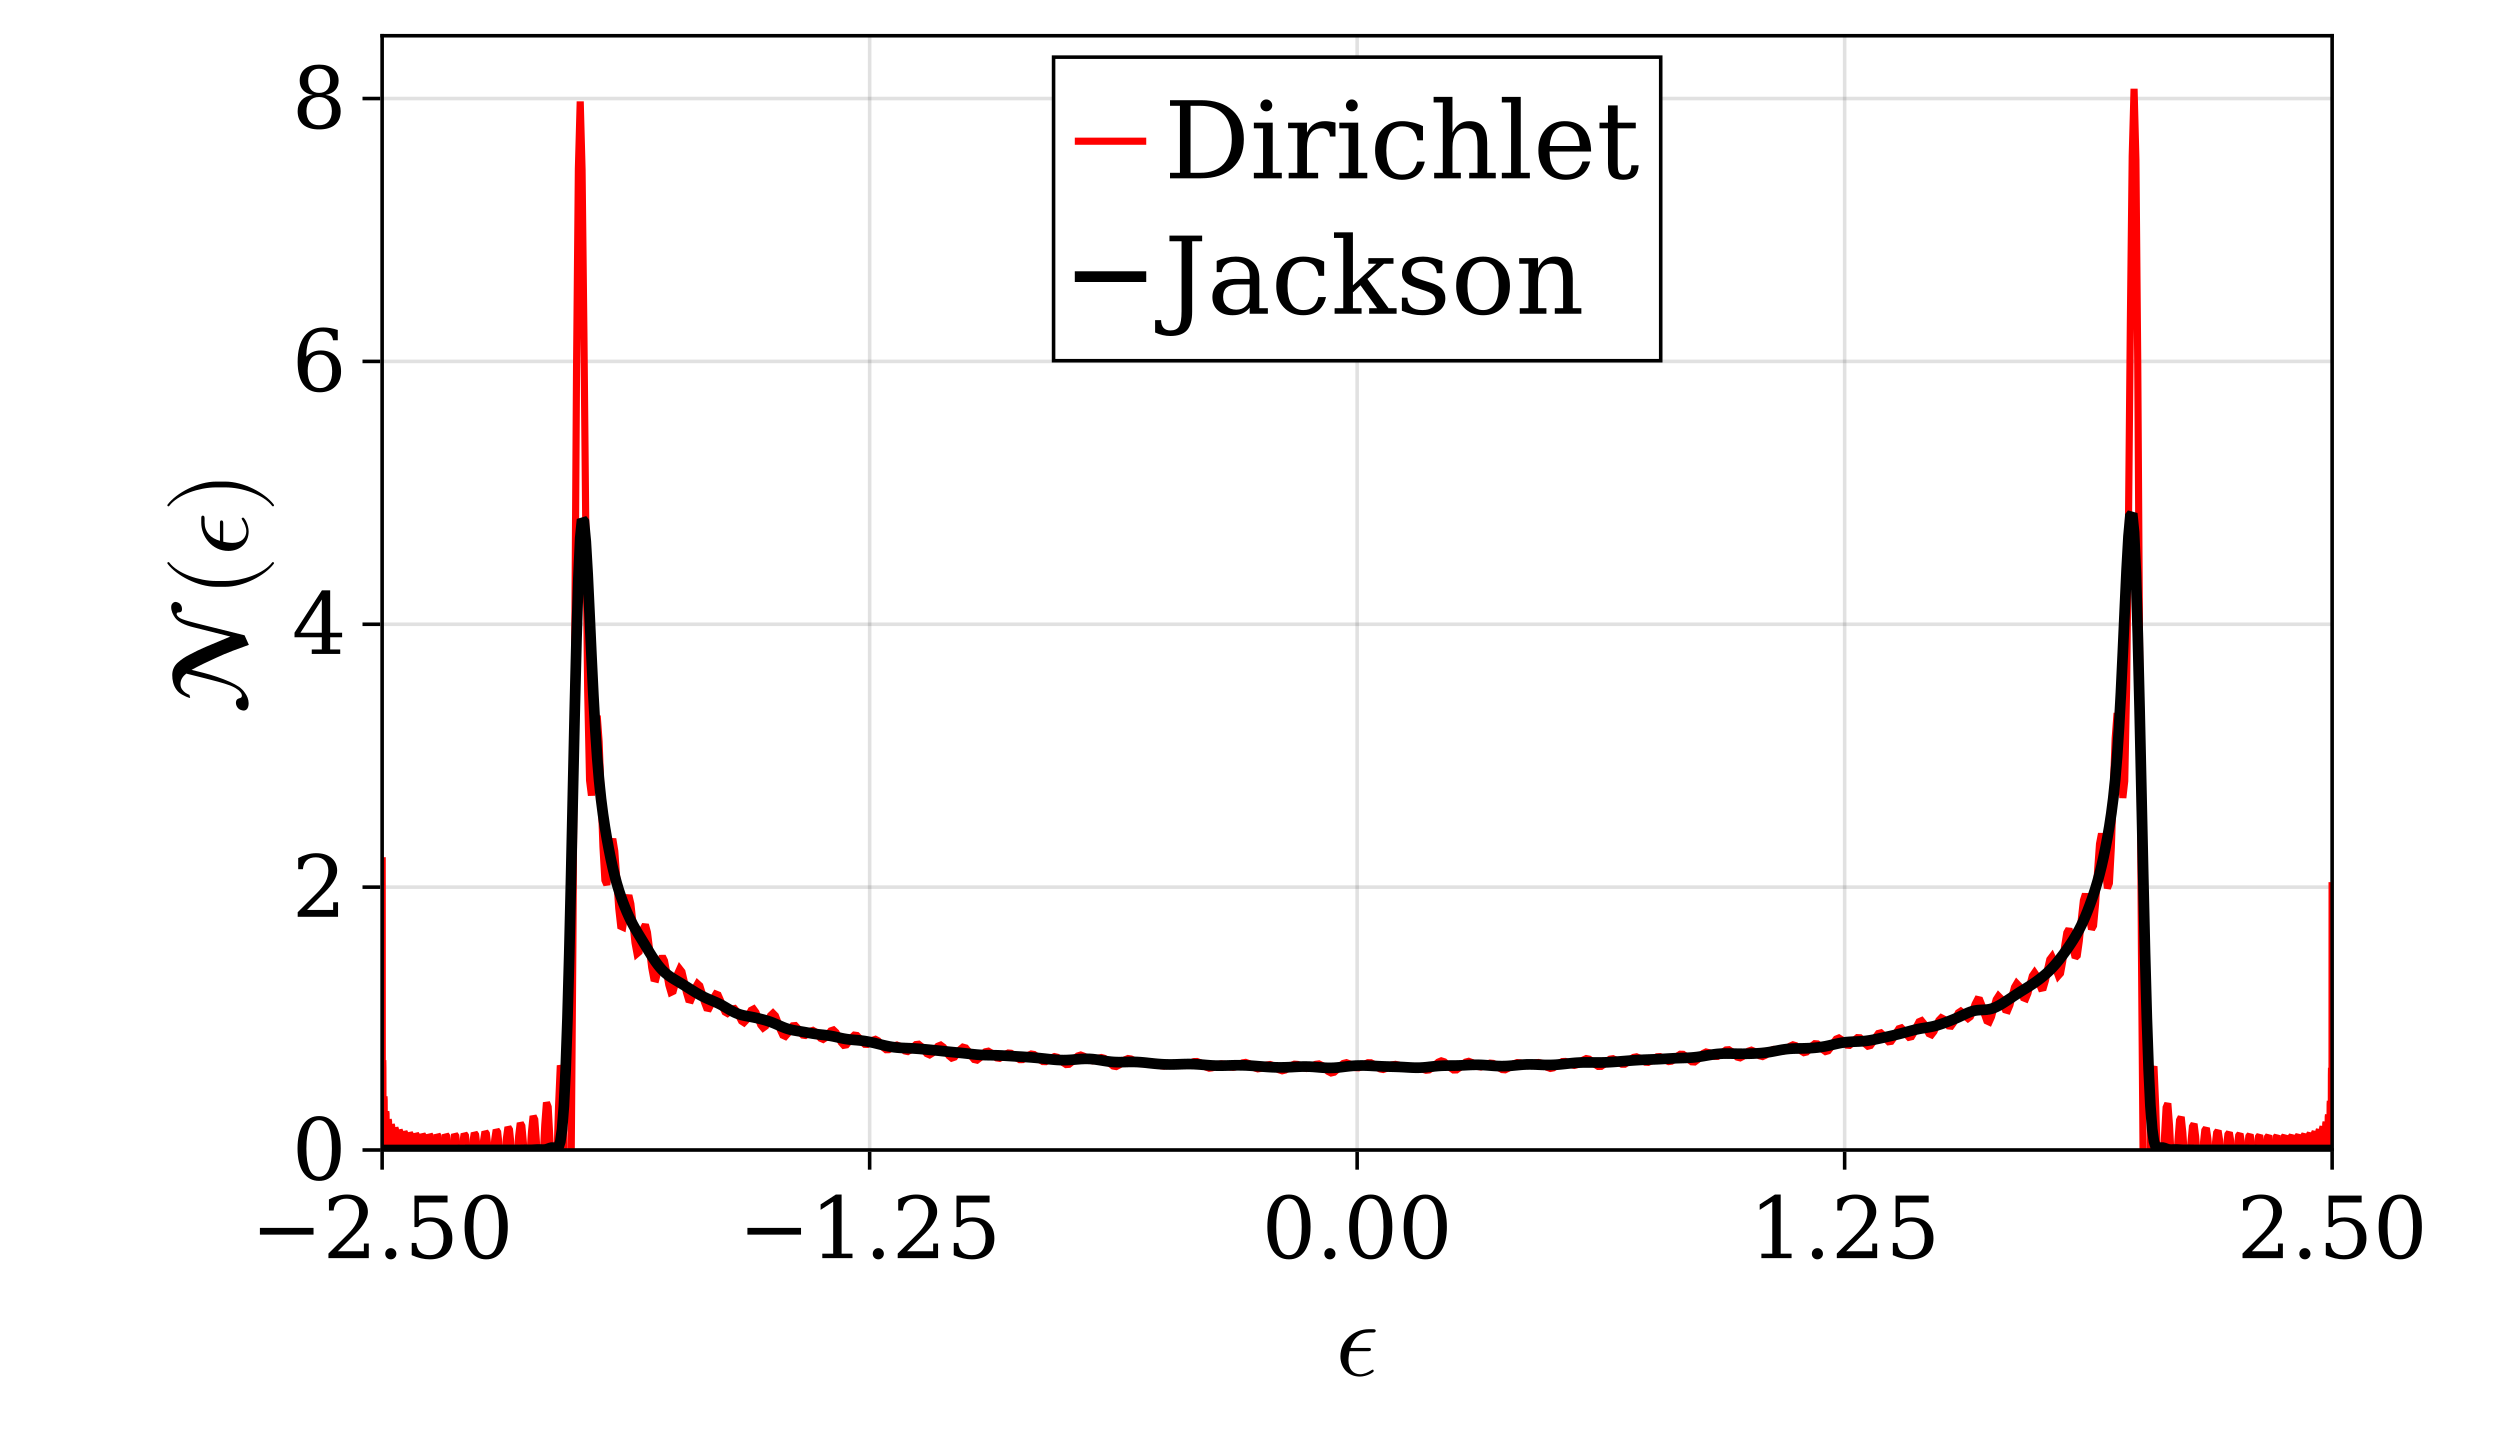 <?xml version="1.0" encoding="UTF-8"?>
<svg xmlns="http://www.w3.org/2000/svg" xmlns:xlink="http://www.w3.org/1999/xlink" width="700" height="400" viewBox="0 0 700 400">
<defs>
<g>
<g id="glyph-0-0-c44921d8">
<path d="M 11.281 -12.516 C 11.281 -12.938 10.891 -12.938 10.375 -12.938 L 9.328 -12.938 C 5.438 -12.938 1.406 -9.938 1.406 -5.344 C 1.406 -2.047 3.656 0.328 6.844 0.328 C 8.797 0.328 10.734 -0.875 10.734 -1.203 C 10.734 -1.297 10.703 -1.625 10.438 -1.625 C 10.438 -1.625 10.312 -1.625 10.047 -1.438 C 9.125 -0.844 8.016 -0.328 6.906 -0.328 C 5.156 -0.328 3.656 -1.594 3.656 -4.234 C 3.656 -5.281 3.906 -6.422 3.984 -6.781 L 8.938 -6.781 C 9.422 -6.781 9.953 -6.781 9.953 -7.297 C 9.953 -7.703 9.594 -7.703 9.094 -7.703 L 4.234 -7.703 C 4.953 -10.266 6.625 -12 9.359 -12 L 10.297 -12 C 10.797 -12 11.281 -12 11.281 -12.516 Z M 11.281 -12.516 "/>
</g>
<g id="glyph-1-0-c44921d8">
<path d="M 2.547 -8.469 L 17.562 -8.469 L 17.562 -6.578 L 2.547 -6.578 Z M 2.547 -8.469 "/>
</g>
<g id="glyph-1-1-c44921d8">
<path d="M 3.078 -13.328 L 1.766 -13.328 L 1.766 -16.438 C 2.598 -16.883 3.438 -17.223 4.281 -17.453 C 5.133 -17.691 5.969 -17.812 6.781 -17.812 C 8.594 -17.812 10.023 -17.367 11.078 -16.484 C 12.141 -15.609 12.672 -14.41 12.672 -12.891 C 12.672 -11.18 11.473 -9.133 9.078 -6.75 C 8.891 -6.57 8.75 -6.438 8.656 -6.344 L 4.25 -1.922 L 11.547 -1.922 L 11.547 -4.078 L 12.922 -4.078 L 12.922 0 L 1.625 0 L 1.625 -1.281 L 6.938 -6.578 C 8.113 -7.742 8.953 -8.816 9.453 -9.797 C 9.953 -10.785 10.203 -11.816 10.203 -12.891 C 10.203 -14.066 9.895 -14.988 9.281 -15.656 C 8.664 -16.32 7.816 -16.656 6.734 -16.656 C 5.617 -16.656 4.754 -16.375 4.141 -15.812 C 3.535 -15.258 3.18 -14.43 3.078 -13.328 Z M 3.078 -13.328 "/>
</g>
<g id="glyph-2-0-c44921d8">
<path d="M 2.266 -1.219 C 2.266 -1.656 2.41 -2.023 2.703 -2.328 C 3.004 -2.641 3.379 -2.797 3.828 -2.797 C 4.254 -2.797 4.617 -2.641 4.922 -2.328 C 5.223 -2.023 5.375 -1.656 5.375 -1.219 C 5.375 -0.789 5.223 -0.422 4.922 -0.109 C 4.617 0.191 4.254 0.344 3.828 0.344 C 3.379 0.344 3.004 0.191 2.703 -0.109 C 2.41 -0.41 2.266 -0.781 2.266 -1.219 Z M 2.266 -1.219 "/>
</g>
<g id="glyph-2-1-c44921d8">
<path d="M 2.547 -8.469 L 17.562 -8.469 L 17.562 -6.578 L 2.547 -6.578 Z M 2.547 -8.469 "/>
</g>
<g id="glyph-2-2-c44921d8">
<path d="M 3.406 0 L 3.406 -1.25 L 6.453 -1.25 L 6.453 -15.797 L 2.938 -13.516 L 2.938 -15.047 L 7.203 -17.812 L 8.812 -17.812 L 8.812 -1.25 L 11.859 -1.25 L 11.859 0 Z M 3.406 0 "/>
</g>
<g id="glyph-3-0-c44921d8">
<path d="M 12.078 -17.5 L 12.078 -15.578 L 4.062 -15.578 L 4.062 -10.562 C 4.469 -10.844 4.941 -11.051 5.484 -11.188 C 6.023 -11.332 6.629 -11.406 7.297 -11.406 C 9.191 -11.406 10.688 -10.879 11.781 -9.828 C 12.875 -8.785 13.422 -7.359 13.422 -5.547 C 13.422 -3.691 12.867 -2.242 11.766 -1.203 C 10.66 -0.172 9.109 0.344 7.109 0.344 C 6.297 0.344 5.469 0.242 4.625 0.047 C 3.781 -0.148 2.922 -0.445 2.047 -0.844 L 2.047 -4.25 L 3.359 -4.25 C 3.43 -3.133 3.785 -2.285 4.422 -1.703 C 5.055 -1.117 5.953 -0.828 7.109 -0.828 C 8.336 -0.828 9.285 -1.234 9.953 -2.047 C 10.617 -2.859 10.953 -4.023 10.953 -5.547 C 10.953 -7.055 10.617 -8.219 9.953 -9.031 C 9.297 -9.844 8.348 -10.25 7.109 -10.25 C 6.398 -10.25 5.773 -10.125 5.234 -9.875 C 4.703 -9.625 4.234 -9.234 3.828 -8.703 L 2.812 -8.703 L 2.812 -17.5 Z M 12.078 -17.5 "/>
</g>
<g id="glyph-4-0-c44921d8">
<path d="M 7.625 -0.828 C 8.82 -0.828 9.719 -1.484 10.312 -2.797 C 10.906 -4.109 11.203 -6.086 11.203 -8.734 C 11.203 -11.391 10.906 -13.375 10.312 -14.688 C 9.719 -16 8.82 -16.656 7.625 -16.656 C 6.438 -16.656 5.547 -16 4.953 -14.688 C 4.359 -13.375 4.062 -11.391 4.062 -8.734 C 4.062 -6.086 4.359 -4.109 4.953 -2.797 C 5.547 -1.484 6.438 -0.828 7.625 -0.828 Z M 7.625 0.344 C 5.727 0.344 4.242 -0.453 3.172 -2.047 C 2.109 -3.641 1.578 -5.867 1.578 -8.734 C 1.578 -11.598 2.109 -13.828 3.172 -15.422 C 4.242 -17.016 5.727 -17.812 7.625 -17.812 C 9.531 -17.812 11.016 -17.016 12.078 -15.422 C 13.141 -13.828 13.672 -11.598 13.672 -8.734 C 13.672 -5.867 13.141 -3.641 12.078 -2.047 C 11.016 -0.453 9.531 0.344 7.625 0.344 Z M 7.625 0.344 "/>
</g>
<g id="glyph-4-1-c44921d8">
<path d="M 2.266 -1.219 C 2.266 -1.656 2.41 -2.023 2.703 -2.328 C 3.004 -2.641 3.379 -2.797 3.828 -2.797 C 4.254 -2.797 4.617 -2.641 4.922 -2.328 C 5.223 -2.023 5.375 -1.656 5.375 -1.219 C 5.375 -0.789 5.223 -0.422 4.922 -0.109 C 4.617 0.191 4.254 0.344 3.828 0.344 C 3.379 0.344 3.004 0.191 2.703 -0.109 C 2.41 -0.41 2.266 -0.781 2.266 -1.219 Z M 2.266 -1.219 "/>
</g>
<g id="glyph-4-2-c44921d8">
<path d="M 3.078 -13.328 L 1.766 -13.328 L 1.766 -16.438 C 2.598 -16.883 3.438 -17.223 4.281 -17.453 C 5.133 -17.691 5.969 -17.812 6.781 -17.812 C 8.594 -17.812 10.023 -17.367 11.078 -16.484 C 12.141 -15.609 12.672 -14.41 12.672 -12.891 C 12.672 -11.18 11.473 -9.133 9.078 -6.75 C 8.891 -6.57 8.75 -6.438 8.656 -6.344 L 4.25 -1.922 L 11.547 -1.922 L 11.547 -4.078 L 12.922 -4.078 L 12.922 0 L 1.625 0 L 1.625 -1.281 L 6.938 -6.578 C 8.113 -7.742 8.953 -8.816 9.453 -9.797 C 9.953 -10.785 10.203 -11.816 10.203 -12.891 C 10.203 -14.066 9.895 -14.988 9.281 -15.656 C 8.664 -16.32 7.816 -16.656 6.734 -16.656 C 5.617 -16.656 4.754 -16.375 4.141 -15.812 C 3.535 -15.258 3.18 -14.43 3.078 -13.328 Z M 3.078 -13.328 "/>
</g>
<g id="glyph-4-3-c44921d8">
<path d="M 12.078 -17.5 L 12.078 -15.578 L 4.062 -15.578 L 4.062 -10.562 C 4.469 -10.844 4.941 -11.051 5.484 -11.188 C 6.023 -11.332 6.629 -11.406 7.297 -11.406 C 9.191 -11.406 10.688 -10.879 11.781 -9.828 C 12.875 -8.785 13.422 -7.359 13.422 -5.547 C 13.422 -3.691 12.867 -2.242 11.766 -1.203 C 10.66 -0.172 9.109 0.344 7.109 0.344 C 6.297 0.344 5.469 0.242 4.625 0.047 C 3.781 -0.148 2.922 -0.445 2.047 -0.844 L 2.047 -4.25 L 3.359 -4.25 C 3.43 -3.133 3.785 -2.285 4.422 -1.703 C 5.055 -1.117 5.953 -0.828 7.109 -0.828 C 8.336 -0.828 9.285 -1.234 9.953 -2.047 C 10.617 -2.859 10.953 -4.023 10.953 -5.547 C 10.953 -7.055 10.617 -8.219 9.953 -9.031 C 9.297 -9.844 8.348 -10.25 7.109 -10.25 C 6.398 -10.25 5.773 -10.125 5.234 -9.875 C 4.703 -9.625 4.234 -9.234 3.828 -8.703 L 2.812 -8.703 L 2.812 -17.5 Z M 12.078 -17.5 "/>
</g>
<g id="glyph-4-4-c44921d8">
<path d="M 3.406 0 L 3.406 -1.25 L 6.453 -1.25 L 6.453 -15.797 L 2.938 -13.516 L 2.938 -15.047 L 7.203 -17.812 L 8.812 -17.812 L 8.812 -1.25 L 11.859 -1.25 L 11.859 0 Z M 3.406 0 "/>
</g>
<g id="glyph-5-0-c44921d8">
<path d="M 7.625 -0.828 C 8.82 -0.828 9.719 -1.484 10.312 -2.797 C 10.906 -4.109 11.203 -6.086 11.203 -8.734 C 11.203 -11.391 10.906 -13.375 10.312 -14.688 C 9.719 -16 8.82 -16.656 7.625 -16.656 C 6.438 -16.656 5.547 -16 4.953 -14.688 C 4.359 -13.375 4.062 -11.391 4.062 -8.734 C 4.062 -6.086 4.359 -4.109 4.953 -2.797 C 5.547 -1.484 6.438 -0.828 7.625 -0.828 Z M 7.625 0.344 C 5.727 0.344 4.242 -0.453 3.172 -2.047 C 2.109 -3.641 1.578 -5.867 1.578 -8.734 C 1.578 -11.598 2.109 -13.828 3.172 -15.422 C 4.242 -17.016 5.727 -17.812 7.625 -17.812 C 9.531 -17.812 11.016 -17.016 12.078 -15.422 C 13.141 -13.828 13.672 -11.598 13.672 -8.734 C 13.672 -5.867 13.141 -3.641 12.078 -2.047 C 11.016 -0.453 9.531 0.344 7.625 0.344 Z M 7.625 0.344 "/>
</g>
<g id="glyph-6-0-c44921d8">
<path d="M 12.078 -17.5 L 12.078 -15.578 L 4.062 -15.578 L 4.062 -10.562 C 4.469 -10.844 4.941 -11.051 5.484 -11.188 C 6.023 -11.332 6.629 -11.406 7.297 -11.406 C 9.191 -11.406 10.688 -10.879 11.781 -9.828 C 12.875 -8.785 13.422 -7.359 13.422 -5.547 C 13.422 -3.691 12.867 -2.242 11.766 -1.203 C 10.66 -0.172 9.109 0.344 7.109 0.344 C 6.297 0.344 5.469 0.242 4.625 0.047 C 3.781 -0.148 2.922 -0.445 2.047 -0.844 L 2.047 -4.25 L 3.359 -4.25 C 3.43 -3.133 3.785 -2.285 4.422 -1.703 C 5.055 -1.117 5.953 -0.828 7.109 -0.828 C 8.336 -0.828 9.285 -1.234 9.953 -2.047 C 10.617 -2.859 10.953 -4.023 10.953 -5.547 C 10.953 -7.055 10.617 -8.219 9.953 -9.031 C 9.297 -9.844 8.348 -10.25 7.109 -10.25 C 6.398 -10.25 5.773 -10.125 5.234 -9.875 C 4.703 -9.625 4.234 -9.234 3.828 -8.703 L 2.812 -8.703 L 2.812 -17.5 Z M 12.078 -17.5 "/>
</g>
<g id="glyph-7-0-c44921d8">
<path d="M -19.922 -31.625 C -20.281 -31.703 -20.641 -31.562 -20.875 -31.344 C -21.203 -31.047 -21.359 -30.719 -21.359 -30.188 C -21.359 -29.125 -20.875 -28.078 -20.25 -27.203 C -19.734 -26.516 -19.047 -26.062 -18.359 -25.703 C -17.375 -25.203 -16.312 -24.844 -15.297 -24.594 L -4.797 -21.953 L -11.641 -19.078 C -13.234 -18.391 -14.703 -17.703 -16.312 -16.828 C -17.484 -16.234 -18.547 -15.516 -19.531 -14.641 C -20.438 -13.828 -21.062 -12.656 -21.062 -11.188 C -21.062 -9.75 -20.766 -8.281 -19.859 -7.047 C -19.438 -6.453 -18.906 -6.031 -18.328 -5.703 C -17.578 -5.281 -16.797 -4.922 -16.047 -4.734 L -16.234 -5.609 C -17.047 -5.969 -17.703 -6.297 -18.297 -7.141 C -18.656 -7.625 -18.75 -8.156 -18.75 -8.703 C -18.75 -10.016 -17.969 -10.922 -17.125 -11.578 L -12.031 -10.297 C -9.625 -9.688 -6.656 -8.938 -4.859 -8.25 C -3.844 -7.828 -2.672 -7.266 -1.953 -6.359 C -1.703 -6.062 -1.562 -5.703 -1.562 -5.344 C -1.562 -4.922 -1.891 -4.734 -2.219 -4.688 C -2.453 -4.656 -2.766 -4.469 -2.875 -4.375 C -3.125 -4.141 -3.234 -3.781 -3.234 -3.359 C -3.234 -2.906 -3.031 -2.406 -2.734 -2.016 C -2.375 -1.531 -1.859 -1.375 -1.375 -1.266 C -1.016 -1.172 -0.656 -1.266 -0.422 -1.406 C 0.156 -1.766 0.328 -2.516 0.328 -3.266 C 0.328 -4.312 -0.094 -5.375 -0.75 -6.234 C -1.172 -6.875 -1.734 -7.406 -2.344 -7.859 C -3.156 -8.406 -3.984 -8.812 -4.859 -9.234 C -7.312 -10.312 -9.75 -11.125 -12.234 -11.766 L -15.656 -12.625 C -13.406 -13.859 -10.984 -15 -8.672 -16.047 C -5.734 -17.438 -2.672 -18.516 0.391 -19.625 L -0.812 -22.297 L -14.406 -25.688 C -15.656 -26.016 -17.453 -26.484 -18.234 -26.812 C -18.75 -27 -19.312 -27.297 -19.688 -27.844 C -19.797 -27.953 -19.828 -28.109 -19.828 -28.266 C -19.828 -28.469 -19.688 -28.594 -19.562 -28.688 L -19.016 -28.734 C -18.594 -28.734 -18.328 -29.062 -18.328 -29.547 C -18.328 -30.094 -18.422 -30.516 -18.75 -30.938 C -19.016 -31.344 -19.562 -31.531 -19.922 -31.625 Z M -19.922 -31.625 "/>
</g>
<g id="glyph-7-1-c44921d8">
<path d="M 7.141 -9.953 C 7.047 -9.953 6.953 -9.906 6.906 -9.844 C 4.562 -6.719 -1.438 -4.656 -6.234 -4.656 L -8.766 -4.656 C -13.562 -4.656 -19.562 -6.719 -21.906 -9.844 C -21.953 -9.906 -22.047 -9.953 -22.141 -9.953 C -22.297 -9.953 -22.438 -9.812 -22.438 -9.656 C -22.438 -9.594 -22.406 -9.547 -22.375 -9.484 C -19.891 -6.188 -13.891 -3.031 -8.766 -3.031 L -6.234 -3.031 C -1.109 -3.031 4.891 -6.188 7.375 -9.484 C 7.406 -9.547 7.438 -9.594 7.438 -9.656 C 7.438 -9.812 7.297 -9.953 7.141 -9.953 Z M 7.141 -9.953 "/>
</g>
<g id="glyph-8-0-c44921d8">
<path d="M -12.516 -11.281 C -12.938 -11.281 -12.938 -10.891 -12.938 -10.375 L -12.938 -9.328 C -12.938 -5.438 -9.938 -1.406 -5.344 -1.406 C -2.047 -1.406 0.328 -3.656 0.328 -6.844 C 0.328 -8.797 -0.875 -10.734 -1.203 -10.734 C -1.297 -10.734 -1.625 -10.703 -1.625 -10.438 C -1.625 -10.438 -1.625 -10.312 -1.438 -10.047 C -0.844 -9.125 -0.328 -8.016 -0.328 -6.906 C -0.328 -5.156 -1.594 -3.656 -4.234 -3.656 C -5.281 -3.656 -6.422 -3.906 -6.781 -3.984 L -6.781 -8.938 C -6.781 -9.422 -6.781 -9.953 -7.297 -9.953 C -7.703 -9.953 -7.703 -9.594 -7.703 -9.094 L -7.703 -4.234 C -10.266 -4.953 -12 -6.625 -12 -9.359 L -12 -10.297 C -12 -10.797 -12 -11.281 -12.516 -11.281 Z M -12.516 -11.281 "/>
</g>
<g id="glyph-9-0-c44921d8">
<path d="M -6.234 -8.641 L -8.766 -8.641 C -13.891 -8.641 -19.891 -5.484 -22.375 -2.188 C -22.406 -2.125 -22.438 -2.062 -22.438 -2.016 C -22.438 -1.859 -22.297 -1.703 -22.141 -1.703 C -22.047 -1.703 -21.953 -1.766 -21.906 -1.828 C -19.562 -4.953 -13.562 -7.016 -8.766 -7.016 L -6.234 -7.016 C -1.438 -7.016 4.562 -4.953 6.906 -1.828 C 6.953 -1.766 7.047 -1.703 7.141 -1.703 C 7.297 -1.703 7.438 -1.859 7.438 -2.016 C 7.438 -2.062 7.406 -2.125 7.375 -2.188 C 4.891 -5.484 -1.109 -8.641 -6.234 -8.641 Z M -6.234 -8.641 "/>
</g>
<g id="glyph-10-0-c44921d8">
<path d="M 7.625 -0.828 C 8.82 -0.828 9.719 -1.484 10.312 -2.797 C 10.906 -4.109 11.203 -6.086 11.203 -8.734 C 11.203 -11.391 10.906 -13.375 10.312 -14.688 C 9.719 -16 8.82 -16.656 7.625 -16.656 C 6.438 -16.656 5.547 -16 4.953 -14.688 C 4.359 -13.375 4.062 -11.391 4.062 -8.734 C 4.062 -6.086 4.359 -4.109 4.953 -2.797 C 5.547 -1.484 6.438 -0.828 7.625 -0.828 Z M 7.625 0.344 C 5.727 0.344 4.242 -0.453 3.172 -2.047 C 2.109 -3.641 1.578 -5.867 1.578 -8.734 C 1.578 -11.598 2.109 -13.828 3.172 -15.422 C 4.242 -17.016 5.727 -17.812 7.625 -17.812 C 9.531 -17.812 11.016 -17.016 12.078 -15.422 C 13.141 -13.828 13.672 -11.598 13.672 -8.734 C 13.672 -5.867 13.141 -3.641 12.078 -2.047 C 11.016 -0.453 9.531 0.344 7.625 0.344 Z M 7.625 0.344 "/>
</g>
<g id="glyph-10-1-c44921d8">
<path d="M 3.078 -13.328 L 1.766 -13.328 L 1.766 -16.438 C 2.598 -16.883 3.438 -17.223 4.281 -17.453 C 5.133 -17.691 5.969 -17.812 6.781 -17.812 C 8.594 -17.812 10.023 -17.367 11.078 -16.484 C 12.141 -15.609 12.672 -14.41 12.672 -12.891 C 12.672 -11.18 11.473 -9.133 9.078 -6.75 C 8.891 -6.57 8.75 -6.438 8.656 -6.344 L 4.25 -1.922 L 11.547 -1.922 L 11.547 -4.078 L 12.922 -4.078 L 12.922 0 L 1.625 0 L 1.625 -1.281 L 6.938 -6.578 C 8.113 -7.742 8.953 -8.816 9.453 -9.797 C 9.953 -10.785 10.203 -11.816 10.203 -12.891 C 10.203 -14.066 9.895 -14.988 9.281 -15.656 C 8.664 -16.32 7.816 -16.656 6.734 -16.656 C 5.617 -16.656 4.754 -16.375 4.141 -15.812 C 3.535 -15.258 3.18 -14.43 3.078 -13.328 Z M 3.078 -13.328 "/>
</g>
<g id="glyph-10-2-c44921d8">
<path d="M 8.375 -5.938 L 8.375 -15.234 L 2.406 -5.938 Z M 13.531 0 L 5.562 0 L 5.562 -1.25 L 8.375 -1.25 L 8.375 -4.672 L 0.734 -4.672 L 0.734 -5.953 L 8.406 -17.812 L 10.719 -17.812 L 10.719 -5.938 L 14.062 -5.938 L 14.062 -4.672 L 10.719 -4.672 L 10.719 -1.25 L 13.531 -1.25 Z M 13.531 0 "/>
</g>
<g id="glyph-11-0-c44921d8">
<path d="M 7.859 -0.828 C 8.953 -0.828 9.797 -1.227 10.391 -2.031 C 10.984 -2.844 11.281 -4.004 11.281 -5.516 C 11.281 -7.035 10.984 -8.195 10.391 -9 C 9.797 -9.812 8.953 -10.219 7.859 -10.219 C 6.734 -10.219 5.879 -9.828 5.297 -9.047 C 4.711 -8.266 4.422 -7.133 4.422 -5.656 C 4.422 -4.102 4.719 -2.91 5.312 -2.078 C 5.906 -1.242 6.754 -0.828 7.859 -0.828 Z M 4.031 -9.641 C 4.562 -10.223 5.16 -10.656 5.828 -10.938 C 6.504 -11.227 7.266 -11.375 8.109 -11.375 C 9.848 -11.375 11.223 -10.848 12.234 -9.797 C 13.254 -8.754 13.766 -7.328 13.766 -5.516 C 13.766 -3.742 13.219 -2.32 12.125 -1.25 C 11.031 -0.188 9.578 0.344 7.766 0.344 C 5.785 0.344 4.266 -0.391 3.203 -1.859 C 2.141 -3.336 1.609 -5.445 1.609 -8.188 C 1.609 -11.25 2.234 -13.617 3.484 -15.297 C 4.742 -16.973 6.52 -17.812 8.812 -17.812 C 9.426 -17.812 10.07 -17.754 10.75 -17.641 C 11.438 -17.523 12.133 -17.348 12.844 -17.109 L 12.844 -14.234 L 11.516 -14.234 C 11.422 -15.016 11.117 -15.613 10.609 -16.031 C 10.109 -16.445 9.426 -16.656 8.562 -16.656 C 7.051 -16.656 5.922 -16.078 5.172 -14.922 C 4.43 -13.773 4.051 -12.016 4.031 -9.641 Z M 4.031 -9.641 "/>
</g>
<g id="glyph-12-0-c44921d8">
<path d="M 11.188 -4.781 C 11.188 -6.031 10.875 -7 10.25 -7.688 C 9.625 -8.383 8.75 -8.734 7.625 -8.734 C 6.5 -8.734 5.625 -8.383 5 -7.688 C 4.383 -7 4.078 -6.031 4.078 -4.781 C 4.078 -3.52 4.383 -2.547 5 -1.859 C 5.625 -1.172 6.5 -0.828 7.625 -0.828 C 8.75 -0.828 9.625 -1.172 10.25 -1.859 C 10.875 -2.547 11.188 -3.52 11.188 -4.781 Z M 10.703 -13.281 C 10.703 -14.344 10.43 -15.172 9.891 -15.766 C 9.348 -16.359 8.594 -16.656 7.625 -16.656 C 6.664 -16.656 5.914 -16.359 5.375 -15.766 C 4.832 -15.172 4.562 -14.344 4.562 -13.281 C 4.562 -12.207 4.832 -11.375 5.375 -10.781 C 5.914 -10.188 6.664 -9.891 7.625 -9.891 C 8.594 -9.891 9.348 -10.188 9.891 -10.781 C 10.43 -11.375 10.703 -12.207 10.703 -13.281 Z M 9.438 -9.312 C 10.758 -9.133 11.789 -8.645 12.531 -7.844 C 13.281 -7.039 13.656 -6.02 13.656 -4.781 C 13.656 -3.145 13.133 -1.879 12.094 -0.984 C 11.051 -0.098 9.562 0.344 7.625 0.344 C 5.695 0.344 4.211 -0.098 3.172 -0.984 C 2.129 -1.879 1.609 -3.145 1.609 -4.781 C 1.609 -6.02 1.977 -7.039 2.719 -7.844 C 3.457 -8.645 4.5 -9.133 5.844 -9.312 C 4.656 -9.531 3.75 -9.977 3.125 -10.656 C 2.5 -11.344 2.188 -12.219 2.188 -13.281 C 2.188 -14.688 2.672 -15.789 3.641 -16.594 C 4.609 -17.406 5.938 -17.812 7.625 -17.812 C 9.32 -17.812 10.656 -17.406 11.625 -16.594 C 12.594 -15.789 13.078 -14.688 13.078 -13.281 C 13.078 -12.219 12.758 -11.344 12.125 -10.656 C 11.5 -9.977 10.602 -9.531 9.438 -9.312 Z M 9.438 -9.312 "/>
</g>
<g id="glyph-13-0-c44921d8">
<path d="M 7.406 -1.547 L 10.141 -1.547 C 12.984 -1.547 15.16 -2.359 16.672 -3.984 C 18.191 -5.609 18.953 -7.93 18.953 -10.953 C 18.953 -13.984 18.195 -16.297 16.688 -17.891 C 15.176 -19.492 12.992 -20.297 10.141 -20.297 L 7.406 -20.297 Z M 1.656 0 L 1.656 -1.547 L 4.438 -1.547 L 4.438 -20.297 L 1.656 -20.297 L 1.656 -21.875 L 10.359 -21.875 C 14.129 -21.875 17.066 -20.91 19.172 -18.984 C 21.273 -17.055 22.328 -14.379 22.328 -10.953 C 22.328 -7.516 21.27 -4.828 19.156 -2.891 C 17.051 -0.961 14.117 0 10.359 0 Z M 1.656 0 "/>
</g>
<g id="glyph-13-1-c44921d8">
<path d="M 2.922 -20.406 C 2.922 -20.852 3.082 -21.242 3.406 -21.578 C 3.727 -21.91 4.117 -22.078 4.578 -22.078 C 5.035 -22.078 5.426 -21.91 5.75 -21.578 C 6.07 -21.242 6.234 -20.852 6.234 -20.406 C 6.234 -19.945 6.07 -19.555 5.75 -19.234 C 5.438 -18.91 5.047 -18.75 4.578 -18.75 C 4.117 -18.75 3.727 -18.91 3.406 -19.234 C 3.082 -19.555 2.922 -19.945 2.922 -20.406 Z M 6.359 -1.547 L 8.906 -1.547 L 8.906 0 L 1.078 0 L 1.078 -1.547 L 3.656 -1.547 L 3.656 -14 L 1.078 -14 L 1.078 -15.578 L 6.359 -15.578 Z M 6.359 -1.547 "/>
</g>
<g id="glyph-13-2-c44921d8">
<path d="M 15.422 -4.672 C 15.047 -3.016 14.316 -1.75 13.234 -0.875 C 12.148 -0.008 10.75 0.422 9.031 0.422 C 6.758 0.422 4.938 -0.328 3.562 -1.828 C 2.188 -3.328 1.5 -5.316 1.5 -7.797 C 1.5 -10.285 2.188 -12.273 3.562 -13.766 C 4.938 -15.254 6.758 -16 9.031 -16 C 10.008 -16 10.988 -15.883 11.969 -15.656 C 12.945 -15.426 13.926 -15.078 14.906 -14.609 L 14.906 -10.625 L 13.344 -10.625 C 13.133 -11.988 12.688 -12.984 12 -13.609 C 11.312 -14.234 10.328 -14.547 9.047 -14.547 C 7.598 -14.547 6.5 -13.977 5.75 -12.844 C 5.008 -11.719 4.641 -10.035 4.641 -7.797 C 4.641 -5.547 5.008 -3.852 5.75 -2.719 C 6.488 -1.594 7.586 -1.031 9.047 -1.031 C 10.211 -1.031 11.141 -1.332 11.828 -1.938 C 12.523 -2.539 13 -3.453 13.25 -4.672 Z M 15.422 -4.672 "/>
</g>
<g id="glyph-13-3-c44921d8">
<path d="M 16.266 -7.5 L 4.641 -7.5 L 4.641 -7.391 C 4.641 -5.285 5.035 -3.695 5.828 -2.625 C 6.617 -1.562 7.785 -1.031 9.328 -1.031 C 10.516 -1.031 11.484 -1.336 12.234 -1.953 C 12.992 -2.578 13.523 -3.5 13.828 -4.719 L 16 -4.719 C 15.57 -3.008 14.773 -1.723 13.609 -0.859 C 12.453 -0.004 10.93 0.422 9.047 0.422 C 6.773 0.422 4.945 -0.328 3.562 -1.828 C 2.188 -3.328 1.5 -5.316 1.5 -7.797 C 1.5 -10.254 2.176 -12.234 3.531 -13.734 C 4.883 -15.242 6.664 -16 8.875 -16 C 11.227 -16 13.035 -15.27 14.297 -13.812 C 15.555 -12.363 16.211 -10.258 16.266 -7.5 Z M 13.078 -9.047 C 13.023 -10.867 12.645 -12.238 11.938 -13.156 C 11.227 -14.082 10.207 -14.547 8.875 -14.547 C 7.633 -14.547 6.656 -14.082 5.938 -13.156 C 5.227 -12.227 4.797 -10.859 4.641 -9.047 Z M 13.078 -9.047 "/>
</g>
<g id="glyph-14-0-c44921d8">
<path d="M 14.344 -15.594 L 14.344 -11.703 L 12.781 -11.703 C 12.738 -12.473 12.523 -13.047 12.141 -13.422 C 11.766 -13.805 11.207 -14 10.469 -14 C 9.145 -14 8.129 -13.539 7.422 -12.625 C 6.711 -11.707 6.359 -10.391 6.359 -8.672 L 6.359 -1.547 L 9.484 -1.547 L 9.484 0 L 1.234 0 L 1.234 -1.547 L 3.656 -1.547 L 3.656 -14.031 L 1.078 -14.031 L 1.078 -15.578 L 6.359 -15.578 L 6.359 -12.797 C 6.891 -13.879 7.566 -14.68 8.391 -15.203 C 9.223 -15.734 10.234 -16 11.422 -16 C 11.859 -16 12.316 -15.961 12.797 -15.891 C 13.285 -15.828 13.801 -15.727 14.344 -15.594 Z M 14.344 -15.594 "/>
</g>
<g id="glyph-14-1-c44921d8">
<path d="M 2.922 -20.406 C 2.922 -20.852 3.082 -21.242 3.406 -21.578 C 3.727 -21.91 4.117 -22.078 4.578 -22.078 C 5.035 -22.078 5.426 -21.91 5.75 -21.578 C 6.07 -21.242 6.234 -20.852 6.234 -20.406 C 6.234 -19.945 6.07 -19.555 5.75 -19.234 C 5.438 -18.91 5.047 -18.75 4.578 -18.75 C 4.117 -18.75 3.727 -18.91 3.406 -19.234 C 3.082 -19.555 2.922 -19.945 2.922 -20.406 Z M 6.359 -1.547 L 8.906 -1.547 L 8.906 0 L 1.078 0 L 1.078 -1.547 L 3.656 -1.547 L 3.656 -14 L 1.078 -14 L 1.078 -15.578 L 6.359 -15.578 Z M 6.359 -1.547 "/>
</g>
<g id="glyph-15-0-c44921d8">
<path d="M 1.234 0 L 1.234 -1.547 L 3.656 -1.547 L 3.656 -21.234 L 1.078 -21.234 L 1.078 -22.797 L 6.359 -22.797 L 6.359 -12.797 C 6.859 -13.859 7.504 -14.656 8.297 -15.188 C 9.098 -15.727 10.023 -16 11.078 -16 C 12.797 -16 14.055 -15.504 14.859 -14.516 C 15.672 -13.523 16.078 -11.988 16.078 -9.906 L 16.078 -1.547 L 18.484 -1.547 L 18.484 0 L 11.047 0 L 11.047 -1.547 L 13.375 -1.547 L 13.375 -9.047 C 13.375 -10.953 13.141 -12.254 12.672 -12.953 C 12.211 -13.648 11.391 -14 10.203 -14 C 8.953 -14 8 -13.547 7.344 -12.641 C 6.688 -11.734 6.359 -10.41 6.359 -8.672 L 6.359 -1.547 L 8.703 -1.547 L 8.703 0 Z M 1.234 0 "/>
</g>
<g id="glyph-15-1-c44921d8">
<path d="M 6.156 -1.547 L 8.703 -1.547 L 8.703 0 L 0.859 0 L 0.859 -1.547 L 3.453 -1.547 L 3.453 -21.234 L 0.859 -21.234 L 0.859 -22.797 L 6.156 -22.797 Z M 6.156 -1.547 "/>
</g>
<g id="glyph-15-2-c44921d8">
<path d="M 3.234 -14 L 0.859 -14 L 0.859 -15.578 L 3.234 -15.578 L 3.234 -20.406 L 5.953 -20.406 L 5.953 -15.578 L 11.016 -15.578 L 11.016 -14 L 5.953 -14 L 5.953 -4.109 C 5.953 -2.797 6.078 -1.953 6.328 -1.578 C 6.578 -1.211 7.047 -1.031 7.734 -1.031 C 8.441 -1.031 8.953 -1.234 9.266 -1.641 C 9.586 -2.055 9.758 -2.727 9.781 -3.656 L 11.828 -3.656 C 11.742 -2.238 11.352 -1.203 10.656 -0.547 C 9.969 0.098 8.914 0.422 7.5 0.422 C 5.945 0.422 4.848 0.078 4.203 -0.609 C 3.555 -1.297 3.234 -2.461 3.234 -4.109 Z M 3.234 -14 "/>
</g>
<g id="glyph-16-0-c44921d8">
<path d="M -2.516 5.25 L -2.516 1.797 L -0.844 1.797 C -0.82 2.766 -0.594 3.484 -0.156 3.953 C 0.27 4.43 0.91 4.672 1.766 4.672 C 2.93 4.672 3.742 4.301 4.203 3.562 C 4.66 2.832 4.891 1.406 4.891 -0.719 L 4.891 -20.297 L 1.5 -20.297 L 1.5 -21.875 L 10.656 -21.875 L 10.656 -20.297 L 7.859 -20.297 L 7.859 -0.594 C 7.859 1.812 7.375 3.551 6.406 4.625 C 5.445 5.695 3.895 6.234 1.75 6.234 C 1.051 6.234 0.344 6.148 -0.375 5.984 C -1.094 5.828 -1.805 5.582 -2.516 5.25 Z M -2.516 5.25 "/>
</g>
<g id="glyph-16-1-c44921d8">
<path d="M 11.938 -4.891 L 11.938 -8.188 L 8.469 -8.188 C 7.125 -8.188 6.125 -7.895 5.469 -7.312 C 4.82 -6.738 4.5 -5.859 4.5 -4.672 C 4.5 -3.586 4.828 -2.727 5.484 -2.094 C 6.148 -1.457 7.051 -1.141 8.188 -1.141 C 9.312 -1.141 10.219 -1.484 10.906 -2.172 C 11.594 -2.867 11.938 -3.773 11.938 -4.891 Z M 14.641 -9.734 L 14.641 -1.547 L 17.031 -1.547 L 17.031 0 L 11.938 0 L 11.938 -1.688 C 11.344 -0.957 10.656 -0.422 9.875 -0.078 C 9.094 0.254 8.18 0.422 7.141 0.422 C 5.41 0.422 4.035 -0.035 3.016 -0.953 C 2.004 -1.867 1.5 -3.109 1.5 -4.672 C 1.5 -6.285 2.078 -7.535 3.234 -8.422 C 4.398 -9.305 6.039 -9.75 8.156 -9.75 L 11.938 -9.75 L 11.938 -10.828 C 11.938 -12.004 11.578 -12.914 10.859 -13.562 C 10.141 -14.219 9.133 -14.547 7.844 -14.547 C 6.758 -14.547 5.898 -14.301 5.266 -13.812 C 4.641 -13.32 4.25 -12.598 4.094 -11.641 L 2.703 -11.641 L 2.703 -14.797 C 3.641 -15.191 4.547 -15.488 5.422 -15.688 C 6.305 -15.895 7.172 -16 8.016 -16 C 10.172 -16 11.812 -15.461 12.938 -14.391 C 14.07 -13.316 14.641 -11.766 14.641 -9.734 Z M 14.641 -9.734 "/>
</g>
<g id="glyph-16-2-c44921d8">
<path d="M 15.422 -4.672 C 15.047 -3.016 14.316 -1.75 13.234 -0.875 C 12.148 -0.008 10.75 0.422 9.031 0.422 C 6.758 0.422 4.938 -0.328 3.562 -1.828 C 2.188 -3.328 1.5 -5.316 1.5 -7.797 C 1.5 -10.285 2.188 -12.273 3.562 -13.766 C 4.938 -15.254 6.758 -16 9.031 -16 C 10.008 -16 10.988 -15.883 11.969 -15.656 C 12.945 -15.426 13.926 -15.078 14.906 -14.609 L 14.906 -10.625 L 13.344 -10.625 C 13.133 -11.988 12.688 -12.984 12 -13.609 C 11.312 -14.234 10.328 -14.547 9.047 -14.547 C 7.598 -14.547 6.5 -13.977 5.75 -12.844 C 5.008 -11.719 4.641 -10.035 4.641 -7.797 C 4.641 -5.547 5.008 -3.852 5.75 -2.719 C 6.488 -1.594 7.586 -1.031 9.047 -1.031 C 10.211 -1.031 11.141 -1.332 11.828 -1.938 C 12.523 -2.539 13 -3.453 13.25 -4.672 Z M 15.422 -4.672 "/>
</g>
<g id="glyph-16-3-c44921d8">
<path d="M 1.234 0 L 1.234 -1.547 L 3.656 -1.547 L 3.656 -14 L 1.078 -14 L 1.078 -15.578 L 6.359 -15.578 L 6.359 -12.797 C 6.859 -13.859 7.504 -14.656 8.297 -15.188 C 9.098 -15.727 10.023 -16 11.078 -16 C 12.797 -16 14.055 -15.504 14.859 -14.516 C 15.672 -13.523 16.078 -11.988 16.078 -9.906 L 16.078 -1.547 L 18.484 -1.547 L 18.484 0 L 11.047 0 L 11.047 -1.547 L 13.375 -1.547 L 13.375 -9.047 C 13.375 -10.953 13.141 -12.258 12.672 -12.969 C 12.203 -13.676 11.379 -14.031 10.203 -14.031 C 8.953 -14.031 8 -13.57 7.344 -12.656 C 6.688 -11.75 6.359 -10.422 6.359 -8.672 L 6.359 -1.547 L 8.703 -1.547 L 8.703 0 Z M 1.234 0 "/>
</g>
<g id="glyph-17-0-c44921d8">
<path d="M 8.578 0 L 1.031 0 L 1.031 -1.547 L 3.453 -1.547 L 3.453 -21.234 L 0.859 -21.234 L 0.859 -22.797 L 6.156 -22.797 L 6.156 -7.953 L 12.719 -14 L 10.469 -14 L 10.469 -15.578 L 17.516 -15.578 L 17.516 -14 L 14.859 -14 L 10.219 -9.734 L 16.141 -1.547 L 18.391 -1.547 L 18.391 0 L 10.703 0 L 10.703 -1.547 L 12.938 -1.547 L 8.281 -7.953 L 6.156 -5.984 L 6.156 -1.547 L 8.578 -1.547 Z M 8.578 0 "/>
</g>
<g id="glyph-17-1-c44921d8">
<path d="M 1.688 -0.859 L 1.688 -4.5 L 3.234 -4.5 C 3.273 -3.332 3.641 -2.461 4.328 -1.891 C 5.016 -1.316 6.035 -1.031 7.391 -1.031 C 8.598 -1.031 9.52 -1.254 10.156 -1.703 C 10.789 -2.16 11.109 -2.82 11.109 -3.688 C 11.109 -4.375 10.875 -4.926 10.406 -5.344 C 9.945 -5.77 8.969 -6.219 7.469 -6.688 L 5.516 -7.359 C 4.18 -7.785 3.211 -8.32 2.609 -8.969 C 2.016 -9.613 1.719 -10.43 1.719 -11.422 C 1.719 -12.848 2.238 -13.969 3.281 -14.781 C 4.32 -15.594 5.77 -16 7.625 -16 C 8.438 -16 9.297 -15.891 10.203 -15.672 C 11.117 -15.461 12.055 -15.148 13.016 -14.734 L 13.016 -11.344 L 11.469 -11.344 C 11.426 -12.344 11.07 -13.125 10.406 -13.688 C 9.75 -14.258 8.848 -14.547 7.703 -14.547 C 6.566 -14.547 5.707 -14.344 5.125 -13.938 C 4.551 -13.539 4.266 -12.941 4.266 -12.141 C 4.266 -11.484 4.484 -10.957 4.922 -10.562 C 5.359 -10.164 6.238 -9.766 7.562 -9.359 L 9.703 -8.703 C 11.172 -8.242 12.227 -7.672 12.875 -6.984 C 13.531 -6.297 13.859 -5.41 13.859 -4.328 C 13.859 -2.848 13.289 -1.688 12.156 -0.844 C 11.031 0 9.477 0.422 7.5 0.422 C 6.488 0.422 5.504 0.312 4.547 0.094 C 3.598 -0.113 2.645 -0.43 1.688 -0.859 Z M 1.688 -0.859 "/>
</g>
<g id="glyph-18-0-c44921d8">
<path d="M 9.031 -1.031 C 10.469 -1.031 11.555 -1.598 12.297 -2.734 C 13.035 -3.879 13.406 -5.566 13.406 -7.797 C 13.406 -10.023 13.035 -11.707 12.297 -12.844 C 11.555 -13.977 10.469 -14.547 9.031 -14.547 C 7.582 -14.547 6.488 -13.977 5.75 -12.844 C 5.008 -11.707 4.641 -10.023 4.641 -7.797 C 4.641 -5.566 5.008 -3.879 5.75 -2.734 C 6.5 -1.598 7.594 -1.031 9.031 -1.031 Z M 9.031 0.422 C 6.758 0.422 4.938 -0.328 3.562 -1.828 C 2.188 -3.328 1.5 -5.316 1.5 -7.797 C 1.5 -10.273 2.18 -12.258 3.547 -13.75 C 4.922 -15.25 6.75 -16 9.031 -16 C 11.301 -16 13.117 -15.25 14.484 -13.75 C 15.859 -12.258 16.547 -10.273 16.547 -7.797 C 16.547 -5.316 15.859 -3.328 14.484 -1.828 C 13.117 -0.328 11.301 0.422 9.031 0.422 Z M 9.031 0.422 "/>
</g>
</g>
<clipPath id="clip-0-c44921d8">
<path clip-rule="nonzero" d="M 647 241 L 653 241 L 653 322 L 647 322 Z M 647 241 "/>
</clipPath>
<clipPath id="clip-1-c44921d8">
<path clip-rule="nonzero" d="M 647 293 L 653 293 L 653 322 L 647 322 Z M 647 293 "/>
</clipPath>
<clipPath id="clip-2-c44921d8">
<path clip-rule="nonzero" d="M 646 302 L 653 302 L 653 322 L 646 322 Z M 646 302 "/>
</clipPath>
<clipPath id="clip-3-c44921d8">
<path clip-rule="nonzero" d="M 646 306 L 653 306 L 653 322 L 646 322 Z M 646 306 "/>
</clipPath>
<clipPath id="clip-4-c44921d8">
<path clip-rule="nonzero" d="M 645 308 L 653 308 L 653 322 L 645 322 Z M 645 308 "/>
</clipPath>
<clipPath id="clip-5-c44921d8">
<path clip-rule="nonzero" d="M 644 309 L 653 309 L 653 322 L 644 322 Z M 644 309 "/>
</clipPath>
<clipPath id="clip-6-c44921d8">
<path clip-rule="nonzero" d="M 643 310 L 653 310 L 653 322 L 643 322 Z M 643 310 "/>
</clipPath>
<clipPath id="clip-7-c44921d8">
<path clip-rule="nonzero" d="M 642 311 L 653 311 L 653 322 L 642 322 Z M 642 311 "/>
</clipPath>
<clipPath id="clip-8-c44921d8">
<path clip-rule="nonzero" d="M 640 311 L 653 311 L 653 322 L 640 322 Z M 640 311 "/>
</clipPath>
<clipPath id="clip-9-c44921d8">
<path clip-rule="nonzero" d="M 639 311 L 652 311 L 652 322 L 639 322 Z M 639 311 "/>
</clipPath>
<clipPath id="clip-10-c44921d8">
<path clip-rule="nonzero" d="M 637 312 L 650 312 L 650 322 L 637 322 Z M 637 312 "/>
</clipPath>
<clipPath id="clip-11-c44921d8">
<path clip-rule="nonzero" d="M 635 312 L 648 312 L 648 322 L 635 322 Z M 635 312 "/>
</clipPath>
<clipPath id="clip-12-c44921d8">
<path clip-rule="nonzero" d="M 633 312 L 646 312 L 646 322 L 633 322 Z M 633 312 "/>
</clipPath>
<clipPath id="clip-13-c44921d8">
<path clip-rule="nonzero" d="M 631 312 L 644 312 L 644 322 L 631 322 Z M 631 312 "/>
</clipPath>
<clipPath id="clip-14-c44921d8">
<path clip-rule="nonzero" d="M 628 312 L 642 312 L 642 322 L 628 322 Z M 628 312 "/>
</clipPath>
<clipPath id="clip-15-c44921d8">
<path clip-rule="nonzero" d="M 626 312 L 639 312 L 639 322 L 626 322 Z M 626 312 "/>
</clipPath>
<clipPath id="clip-16-c44921d8">
<path clip-rule="nonzero" d="M 623 312 L 637 312 L 637 322 L 623 322 Z M 623 312 "/>
</clipPath>
<clipPath id="clip-17-c44921d8">
<path clip-rule="nonzero" d="M 620 311 L 634 311 L 634 322 L 620 322 Z M 620 311 "/>
</clipPath>
<clipPath id="clip-18-c44921d8">
<path clip-rule="nonzero" d="M 617 311 L 631 311 L 631 322 L 617 322 Z M 617 311 "/>
</clipPath>
<clipPath id="clip-19-c44921d8">
<path clip-rule="nonzero" d="M 614 310 L 628 310 L 628 322 L 614 322 Z M 614 310 "/>
</clipPath>
<clipPath id="clip-20-c44921d8">
<path clip-rule="nonzero" d="M 611 310 L 625 310 L 625 322 L 611 322 Z M 611 310 "/>
</clipPath>
<clipPath id="clip-21-c44921d8">
<path clip-rule="nonzero" d="M 607 309 L 621 309 L 621 322 L 607 322 Z M 607 309 "/>
</clipPath>
<clipPath id="clip-22-c44921d8">
<path clip-rule="nonzero" d="M 604 307 L 618 307 L 618 322 L 604 322 Z M 604 307 "/>
</clipPath>
<clipPath id="clip-23-c44921d8">
<path clip-rule="nonzero" d="M 600 303 L 614 303 L 614 322 L 600 322 Z M 600 303 "/>
</clipPath>
<clipPath id="clip-24-c44921d8">
<path clip-rule="nonzero" d="M 596 292 L 610 292 L 610 322 L 596 322 Z M 596 292 "/>
</clipPath>
<clipPath id="clip-25-c44921d8">
<path clip-rule="nonzero" d="M 154 19 L 606 19 L 606 322 L 154 322 Z M 154 19 "/>
</clipPath>
<clipPath id="clip-26-c44921d8">
<path clip-rule="nonzero" d="M 150 292 L 164 292 L 164 322 L 150 322 Z M 150 292 "/>
</clipPath>
<clipPath id="clip-27-c44921d8">
<path clip-rule="nonzero" d="M 146 303 L 160 303 L 160 322 L 146 322 Z M 146 303 "/>
</clipPath>
<clipPath id="clip-28-c44921d8">
<path clip-rule="nonzero" d="M 142 306 L 156 306 L 156 322 L 142 322 Z M 142 306 "/>
</clipPath>
<clipPath id="clip-29-c44921d8">
<path clip-rule="nonzero" d="M 139 308 L 153 308 L 153 322 L 139 322 Z M 139 308 "/>
</clipPath>
<clipPath id="clip-30-c44921d8">
<path clip-rule="nonzero" d="M 135 309 L 149 309 L 149 322 L 135 322 Z M 135 309 "/>
</clipPath>
<clipPath id="clip-31-c44921d8">
<path clip-rule="nonzero" d="M 132 310 L 146 310 L 146 322 L 132 322 Z M 132 310 "/>
</clipPath>
<clipPath id="clip-32-c44921d8">
<path clip-rule="nonzero" d="M 129 311 L 143 311 L 143 322 L 129 322 Z M 129 311 "/>
</clipPath>
<clipPath id="clip-33-c44921d8">
<path clip-rule="nonzero" d="M 126 311 L 140 311 L 140 322 L 126 322 Z M 126 311 "/>
</clipPath>
<clipPath id="clip-34-c44921d8">
<path clip-rule="nonzero" d="M 123 311 L 137 311 L 137 322 L 123 322 Z M 123 311 "/>
</clipPath>
<clipPath id="clip-35-c44921d8">
<path clip-rule="nonzero" d="M 121 311 L 134 311 L 134 322 L 121 322 Z M 121 311 "/>
</clipPath>
<clipPath id="clip-36-c44921d8">
<path clip-rule="nonzero" d="M 118 312 L 132 312 L 132 322 L 118 322 Z M 118 312 "/>
</clipPath>
<clipPath id="clip-37-c44921d8">
<path clip-rule="nonzero" d="M 116 312 L 129 312 L 129 322 L 116 322 Z M 116 312 "/>
</clipPath>
<clipPath id="clip-38-c44921d8">
<path clip-rule="nonzero" d="M 114 312 L 127 312 L 127 322 L 114 322 Z M 114 312 "/>
</clipPath>
<clipPath id="clip-39-c44921d8">
<path clip-rule="nonzero" d="M 112 311 L 125 311 L 125 322 L 112 322 Z M 112 311 "/>
</clipPath>
<clipPath id="clip-40-c44921d8">
<path clip-rule="nonzero" d="M 110 311 L 123 311 L 123 322 L 110 322 Z M 110 311 "/>
</clipPath>
<clipPath id="clip-41-c44921d8">
<path clip-rule="nonzero" d="M 108 311 L 121 311 L 121 322 L 108 322 Z M 108 311 "/>
</clipPath>
<clipPath id="clip-42-c44921d8">
<path clip-rule="nonzero" d="M 107 311 L 120 311 L 120 322 L 107 322 Z M 107 311 "/>
</clipPath>
<clipPath id="clip-43-c44921d8">
<path clip-rule="nonzero" d="M 107 310 L 118 310 L 118 322 L 107 322 Z M 107 310 "/>
</clipPath>
<clipPath id="clip-44-c44921d8">
<path clip-rule="nonzero" d="M 107 310 L 117 310 L 117 322 L 107 322 Z M 107 310 "/>
</clipPath>
<clipPath id="clip-45-c44921d8">
<path clip-rule="nonzero" d="M 107 309 L 116 309 L 116 322 L 107 322 Z M 107 309 "/>
</clipPath>
<clipPath id="clip-46-c44921d8">
<path clip-rule="nonzero" d="M 107 307 L 115 307 L 115 322 L 107 322 Z M 107 307 "/>
</clipPath>
<clipPath id="clip-47-c44921d8">
<path clip-rule="nonzero" d="M 107 305 L 114 305 L 114 322 L 107 322 Z M 107 305 "/>
</clipPath>
<clipPath id="clip-48-c44921d8">
<path clip-rule="nonzero" d="M 107 301 L 114 301 L 114 322 L 107 322 Z M 107 301 "/>
</clipPath>
<clipPath id="clip-49-c44921d8">
<path clip-rule="nonzero" d="M 107 291 L 113 291 L 113 322 L 107 322 Z M 107 291 "/>
</clipPath>
<clipPath id="clip-50-c44921d8">
<path clip-rule="nonzero" d="M 107 234 L 113 234 L 113 322 L 107 322 Z M 107 234 "/>
</clipPath>
<clipPath id="clip-51-c44921d8">
<path clip-rule="nonzero" d="M 107 135 L 653 135 L 653 322 L 107 322 Z M 107 135 "/>
</clipPath>
</defs>
<rect x="-70" y="-40" width="840" height="480" fill="rgb(100%, 100%, 100%)" fill-opacity="1"/>
<path fill-rule="nonzero" fill="rgb(100%, 100%, 100%)" fill-opacity="1" d="M 107 322 L 653 322 L 653 10 L 107 10 Z M 107 322 "/>
<path fill="none" stroke-width="1" stroke-linecap="butt" stroke-linejoin="miter" stroke="rgb(0%, 0%, 0%)" stroke-opacity="0.12" stroke-miterlimit="1.155" d="M 107 322 L 107 10 "/>
<path fill="none" stroke-width="1" stroke-linecap="butt" stroke-linejoin="miter" stroke="rgb(0%, 0%, 0%)" stroke-opacity="0.12" stroke-miterlimit="1.155" d="M 243.5 322 L 243.5 10 "/>
<path fill="none" stroke-width="1" stroke-linecap="butt" stroke-linejoin="miter" stroke="rgb(0%, 0%, 0%)" stroke-opacity="0.12" stroke-miterlimit="1.155" d="M 380 322 L 380 10 "/>
<path fill="none" stroke-width="1" stroke-linecap="butt" stroke-linejoin="miter" stroke="rgb(0%, 0%, 0%)" stroke-opacity="0.12" stroke-miterlimit="1.155" d="M 516.5 322 L 516.5 10 "/>
<path fill="none" stroke-width="1" stroke-linecap="butt" stroke-linejoin="miter" stroke="rgb(0%, 0%, 0%)" stroke-opacity="0.12" stroke-miterlimit="1.155" d="M 653 322 L 653 10 "/>
<path fill="none" stroke-width="1" stroke-linecap="butt" stroke-linejoin="miter" stroke="rgb(0%, 0%, 0%)" stroke-opacity="0.12" stroke-miterlimit="1.155" d="M 107 322 L 653 322 "/>
<path fill="none" stroke-width="1" stroke-linecap="butt" stroke-linejoin="miter" stroke="rgb(0%, 0%, 0%)" stroke-opacity="0.12" stroke-miterlimit="1.155" d="M 107 248.398 L 653 248.398 "/>
<path fill="none" stroke-width="1" stroke-linecap="butt" stroke-linejoin="miter" stroke="rgb(0%, 0%, 0%)" stroke-opacity="0.12" stroke-miterlimit="1.155" d="M 107 174.797 L 653 174.797 "/>
<path fill="none" stroke-width="1" stroke-linecap="butt" stroke-linejoin="miter" stroke="rgb(0%, 0%, 0%)" stroke-opacity="0.12" stroke-miterlimit="1.155" d="M 107 101.191 L 653 101.191 "/>
<path fill="none" stroke-width="1" stroke-linecap="butt" stroke-linejoin="miter" stroke="rgb(0%, 0%, 0%)" stroke-opacity="0.12" stroke-miterlimit="1.155" d="M 107 27.59 L 653 27.59 "/>
<g fill="rgb(0%, 0%, 0%)" fill-opacity="1">
<use xlink:href="#glyph-0-0-c44921d8" x="373.91" y="385.117"/>
</g>
<g fill="rgb(0%, 0%, 0%)" fill-opacity="1">
<use xlink:href="#glyph-1-0-c44921d8" x="70.227" y="352.277"/>
</g>
<g fill="rgb(0%, 0%, 0%)" fill-opacity="1">
<use xlink:href="#glyph-1-1-c44921d8" x="90.336" y="352.277"/>
</g>
<g fill="rgb(0%, 0%, 0%)" fill-opacity="1">
<use xlink:href="#glyph-2-0-c44921d8" x="105.605" y="352.277"/>
</g>
<g fill="rgb(0%, 0%, 0%)" fill-opacity="1">
<use xlink:href="#glyph-3-0-c44921d8" x="113.234" y="352.277"/>
</g>
<g fill="rgb(0%, 0%, 0%)" fill-opacity="1">
<use xlink:href="#glyph-4-0-c44921d8" x="128.504" y="352.277"/>
</g>
<g fill="rgb(0%, 0%, 0%)" fill-opacity="1">
<use xlink:href="#glyph-2-1-c44921d8" x="206.727" y="352.277"/>
</g>
<g fill="rgb(0%, 0%, 0%)" fill-opacity="1">
<use xlink:href="#glyph-2-2-c44921d8" x="226.836" y="352.277"/>
</g>
<g fill="rgb(0%, 0%, 0%)" fill-opacity="1">
<use xlink:href="#glyph-4-1-c44921d8" x="242.105" y="352.277"/>
</g>
<g fill="rgb(0%, 0%, 0%)" fill-opacity="1">
<use xlink:href="#glyph-4-2-c44921d8" x="249.734" y="352.277"/>
</g>
<g fill="rgb(0%, 0%, 0%)" fill-opacity="1">
<use xlink:href="#glyph-4-3-c44921d8" x="265.004" y="352.277"/>
</g>
<g fill="rgb(0%, 0%, 0%)" fill-opacity="1">
<use xlink:href="#glyph-4-0-c44921d8" x="353.281" y="352.277"/>
</g>
<g fill="rgb(0%, 0%, 0%)" fill-opacity="1">
<use xlink:href="#glyph-4-1-c44921d8" x="368.551" y="352.277"/>
</g>
<g fill="rgb(0%, 0%, 0%)" fill-opacity="1">
<use xlink:href="#glyph-5-0-c44921d8" x="376.18" y="352.277"/>
</g>
<g fill="rgb(0%, 0%, 0%)" fill-opacity="1">
<use xlink:href="#glyph-4-0-c44921d8" x="391.449" y="352.277"/>
</g>
<g fill="rgb(0%, 0%, 0%)" fill-opacity="1">
<use xlink:href="#glyph-4-4-c44921d8" x="489.781" y="352.277"/>
</g>
<g fill="rgb(0%, 0%, 0%)" fill-opacity="1">
<use xlink:href="#glyph-4-1-c44921d8" x="505.051" y="352.277"/>
</g>
<g fill="rgb(0%, 0%, 0%)" fill-opacity="1">
<use xlink:href="#glyph-4-2-c44921d8" x="512.68" y="352.277"/>
</g>
<g fill="rgb(0%, 0%, 0%)" fill-opacity="1">
<use xlink:href="#glyph-6-0-c44921d8" x="527.949" y="352.277"/>
</g>
<g fill="rgb(0%, 0%, 0%)" fill-opacity="1">
<use xlink:href="#glyph-4-2-c44921d8" x="626.281" y="352.277"/>
</g>
<g fill="rgb(0%, 0%, 0%)" fill-opacity="1">
<use xlink:href="#glyph-4-1-c44921d8" x="641.551" y="352.277"/>
</g>
<g fill="rgb(0%, 0%, 0%)" fill-opacity="1">
<use xlink:href="#glyph-4-3-c44921d8" x="649.18" y="352.277"/>
</g>
<g fill="rgb(0%, 0%, 0%)" fill-opacity="1">
<use xlink:href="#glyph-4-0-c44921d8" x="664.449" y="352.277"/>
</g>
<g fill="rgb(0%, 0%, 0%)" fill-opacity="1">
<use xlink:href="#glyph-7-0-c44921d8" x="69.29" y="200.185"/>
</g>
<g fill="rgb(0%, 0%, 0%)" fill-opacity="1">
<use xlink:href="#glyph-7-1-c44921d8" x="69.29" y="167.335"/>
</g>
<g fill="rgb(0%, 0%, 0%)" fill-opacity="1">
<use xlink:href="#glyph-8-0-c44921d8" x="69.29" y="155.665"/>
</g>
<g fill="rgb(0%, 0%, 0%)" fill-opacity="1">
<use xlink:href="#glyph-9-0-c44921d8" x="69.29" y="143.485"/>
</g>
<g fill="rgb(0%, 0%, 0%)" fill-opacity="1">
<use xlink:href="#glyph-10-0-c44921d8" x="81.73" y="330.309"/>
</g>
<g fill="rgb(0%, 0%, 0%)" fill-opacity="1">
<use xlink:href="#glyph-10-1-c44921d8" x="81.73" y="256.706"/>
</g>
<g fill="rgb(0%, 0%, 0%)" fill-opacity="1">
<use xlink:href="#glyph-10-2-c44921d8" x="81.73" y="183.104"/>
</g>
<g fill="rgb(0%, 0%, 0%)" fill-opacity="1">
<use xlink:href="#glyph-11-0-c44921d8" x="81.73" y="109.501"/>
</g>
<g fill="rgb(0%, 0%, 0%)" fill-opacity="1">
<use xlink:href="#glyph-12-0-c44921d8" x="81.73" y="35.899"/>
</g>
<g clip-path="url(#clip-0-c44921d8)">
<path fill="none" stroke-width="2" stroke-linecap="butt" stroke-linejoin="miter" stroke="rgb(100%, 0%, 0%)" stroke-opacity="1" stroke-miterlimit="2" d="M 652.992 322 L 652.992 278.254 L 652.984 246.996 L 652.973 263.902 L 652.961 302.602 L 652.949 322 Z M 652.992 322 "/>
</g>
<g clip-path="url(#clip-1-c44921d8)">
<path fill="none" stroke-width="2" stroke-linecap="butt" stroke-linejoin="miter" stroke="rgb(100%, 0%, 0%)" stroke-opacity="1" stroke-miterlimit="2" d="M 652.863 322 L 652.852 311.281 L 652.82 298.977 L 652.789 301.078 L 652.754 314.262 L 652.734 322 Z M 652.863 322 "/>
</g>
<g clip-path="url(#clip-2-c44921d8)">
<path fill="none" stroke-width="2" stroke-linecap="butt" stroke-linejoin="miter" stroke="rgb(100%, 0%, 0%)" stroke-opacity="1" stroke-miterlimit="2" d="M 652.562 322 L 652.539 315.719 L 652.488 308.246 L 652.434 309.18 L 652.379 317.223 L 652.348 322 Z M 652.562 322 "/>
</g>
<g clip-path="url(#clip-3-c44921d8)">
<path fill="none" stroke-width="2" stroke-linecap="butt" stroke-linejoin="miter" stroke="rgb(100%, 0%, 0%)" stroke-opacity="1" stroke-miterlimit="2" d="M 652.09 322 L 652.055 317.453 L 651.98 312.078 L 651.906 312.691 L 651.828 318.562 L 651.793 322 "/>
</g>
<g clip-path="url(#clip-4-c44921d8)">
<path fill="none" stroke-width="2" stroke-linecap="butt" stroke-linejoin="miter" stroke="rgb(100%, 0%, 0%)" stroke-opacity="1" stroke-miterlimit="2" d="M 651.449 322 L 651.398 318.367 L 651.305 314.145 L 651.207 314.629 L 651.109 319.316 L 651.062 322 "/>
</g>
<g clip-path="url(#clip-5-c44921d8)">
<path fill="none" stroke-width="2" stroke-linecap="butt" stroke-linejoin="miter" stroke="rgb(100%, 0%, 0%)" stroke-opacity="1" stroke-miterlimit="2" d="M 650.633 322 L 650.57 318.922 L 650.453 315.418 L 650.336 315.84 L 650.215 319.797 L 650.164 322 "/>
</g>
<g clip-path="url(#clip-6-c44921d8)">
<path fill="none" stroke-width="2" stroke-linecap="butt" stroke-linejoin="miter" stroke="rgb(100%, 0%, 0%)" stroke-opacity="1" stroke-miterlimit="2" d="M 649.648 322 L 649.57 319.285 L 649.434 316.266 L 649.297 316.652 L 649.152 320.125 L 649.094 322 "/>
</g>
<g clip-path="url(#clip-7-c44921d8)">
<path fill="none" stroke-width="2" stroke-linecap="butt" stroke-linejoin="miter" stroke="rgb(100%, 0%, 0%)" stroke-opacity="1" stroke-miterlimit="2" d="M 648.492 322 L 648.402 319.531 L 648.246 316.852 L 648.082 317.223 L 647.922 320.359 L 647.852 322 "/>
</g>
<g clip-path="url(#clip-8-c44921d8)">
<path fill="none" stroke-width="2" stroke-linecap="butt" stroke-linejoin="miter" stroke="rgb(100%, 0%, 0%)" stroke-opacity="1" stroke-miterlimit="2" d="M 647.168 322 L 647.062 319.707 L 646.883 317.273 L 646.703 317.633 L 646.52 320.527 L 646.445 322 "/>
</g>
<g clip-path="url(#clip-9-c44921d8)">
<path fill="none" stroke-width="2" stroke-linecap="butt" stroke-linejoin="miter" stroke="rgb(100%, 0%, 0%)" stroke-opacity="1" stroke-miterlimit="2" d="M 645.676 322 L 645.559 319.828 L 645.355 317.574 L 645.152 317.93 L 644.949 320.656 L 644.867 322 "/>
</g>
<g clip-path="url(#clip-10-c44921d8)">
<path fill="none" stroke-width="2" stroke-linecap="butt" stroke-linejoin="miter" stroke="rgb(100%, 0%, 0%)" stroke-opacity="1" stroke-miterlimit="2" d="M 644.016 322 L 643.883 319.91 L 643.66 317.781 L 643.438 318.141 L 643.211 320.75 L 643.125 322 "/>
</g>
<g clip-path="url(#clip-11-c44921d8)">
<path fill="none" stroke-width="2" stroke-linecap="butt" stroke-linejoin="miter" stroke="rgb(100%, 0%, 0%)" stroke-opacity="1" stroke-miterlimit="2" d="M 642.191 322 L 642.039 319.957 L 641.797 317.922 L 641.555 318.285 L 641.309 320.82 L 641.215 322 "/>
</g>
<g clip-path="url(#clip-12-c44921d8)">
<path fill="none" stroke-width="2" stroke-linecap="butt" stroke-linejoin="miter" stroke="rgb(100%, 0%, 0%)" stroke-opacity="1" stroke-miterlimit="2" d="M 640.199 322 L 640.031 319.977 L 639.77 317.996 L 639.504 318.367 L 639.238 320.867 L 639.141 322 "/>
</g>
<g clip-path="url(#clip-13-c44921d8)">
<path fill="none" stroke-width="2" stroke-linecap="butt" stroke-linejoin="miter" stroke="rgb(100%, 0%, 0%)" stroke-opacity="1" stroke-miterlimit="2" d="M 638.043 322 L 637.863 319.969 L 637.578 318.016 L 637.293 318.398 L 637.004 320.895 L 636.902 322 "/>
</g>
<g clip-path="url(#clip-14-c44921d8)">
<path fill="none" stroke-width="2" stroke-linecap="butt" stroke-linejoin="miter" stroke="rgb(100%, 0%, 0%)" stroke-opacity="1" stroke-miterlimit="2" d="M 635.723 322 L 635.527 319.938 L 635.223 317.98 L 634.918 318.379 L 634.609 320.906 L 634.504 322 "/>
</g>
<g clip-path="url(#clip-15-c44921d8)">
<path fill="none" stroke-width="2" stroke-linecap="butt" stroke-linejoin="miter" stroke="rgb(100%, 0%, 0%)" stroke-opacity="1" stroke-miterlimit="2" d="M 633.242 322 L 633.031 319.875 L 632.707 317.883 L 632.383 318.301 L 632.055 320.902 L 631.945 322 "/>
</g>
<g clip-path="url(#clip-16-c44921d8)">
<path fill="none" stroke-width="2" stroke-linecap="butt" stroke-linejoin="miter" stroke="rgb(100%, 0%, 0%)" stroke-opacity="1" stroke-miterlimit="2" d="M 630.605 322 L 630.375 319.777 L 630.035 317.719 L 629.688 318.164 L 629.34 320.875 L 629.223 322 "/>
</g>
<g clip-path="url(#clip-17-c44921d8)">
<path fill="none" stroke-width="2" stroke-linecap="butt" stroke-linejoin="miter" stroke="rgb(100%, 0%, 0%)" stroke-opacity="1" stroke-miterlimit="2" d="M 627.805 322 L 627.562 319.641 L 627.199 317.473 L 626.836 317.949 L 626.469 320.828 L 626.348 322 "/>
</g>
<g clip-path="url(#clip-18-c44921d8)">
<path fill="none" stroke-width="2" stroke-linecap="butt" stroke-linejoin="miter" stroke="rgb(100%, 0%, 0%)" stroke-opacity="1" stroke-miterlimit="2" d="M 624.852 322 L 624.594 319.445 L 624.211 317.117 L 623.824 317.633 L 623.438 320.75 L 623.316 322 "/>
</g>
<g clip-path="url(#clip-19-c44921d8)">
<path fill="none" stroke-width="2" stroke-linecap="butt" stroke-linejoin="miter" stroke="rgb(100%, 0%, 0%)" stroke-opacity="1" stroke-miterlimit="2" d="M 621.742 322 L 621.469 319.172 L 621.066 316.602 L 620.664 317.172 L 620.258 320.629 L 620.129 322 "/>
</g>
<g clip-path="url(#clip-20-c44921d8)">
<path fill="none" stroke-width="2" stroke-linecap="butt" stroke-linejoin="miter" stroke="rgb(100%, 0%, 0%)" stroke-opacity="1" stroke-miterlimit="2" d="M 618.48 322 L 618.191 318.773 L 617.77 315.852 L 617.348 316.492 L 616.922 320.449 L 616.793 322 "/>
</g>
<g clip-path="url(#clip-21-c44921d8)">
<path fill="none" stroke-width="2" stroke-linecap="butt" stroke-linejoin="miter" stroke="rgb(100%, 0%, 0%)" stroke-opacity="1" stroke-miterlimit="2" d="M 615.066 322 L 614.766 318.168 L 614.324 314.691 L 613.883 315.434 L 613.441 320.168 L 613.305 322 "/>
</g>
<g clip-path="url(#clip-22-c44921d8)">
<path fill="none" stroke-width="2" stroke-linecap="butt" stroke-linejoin="miter" stroke="rgb(100%, 0%, 0%)" stroke-opacity="1" stroke-miterlimit="2" d="M 611.508 322 L 611.188 317.16 L 610.73 312.75 L 610.273 313.645 L 609.809 319.695 L 609.676 322 "/>
</g>
<g clip-path="url(#clip-23-c44921d8)">
<path fill="none" stroke-width="2" stroke-linecap="butt" stroke-linejoin="miter" stroke="rgb(100%, 0%, 0%)" stroke-opacity="1" stroke-miterlimit="2" d="M 607.805 322 L 607.465 315.207 L 606.992 308.949 L 606.512 310.09 L 606.035 318.797 L 605.902 322 "/>
</g>
<g clip-path="url(#clip-24-c44921d8)">
<path fill="none" stroke-width="2" stroke-linecap="butt" stroke-linejoin="miter" stroke="rgb(100%, 0%, 0%)" stroke-opacity="1" stroke-miterlimit="2" d="M 603.969 322 L 603.602 309.992 L 603.109 298.559 L 602.613 300.035 L 602.113 316.676 L 602.012 322 "/>
</g>
<g clip-path="url(#clip-25-c44921d8)">
<path fill="none" stroke-width="2" stroke-linecap="butt" stroke-linejoin="miter" stroke="rgb(100%, 0%, 0%)" stroke-opacity="1" stroke-miterlimit="2" d="M 600.051 322 L 599.594 265.016 L 599.082 182.512 L 598.57 101.945 L 598.055 44.738 L 597.539 24.855 L 597.02 43.73 L 596.5 90.285 L 595.977 146.004 L 595.449 192.57 L 594.922 218.715 L 594.391 223.426 L 593.859 214.457 L 593.324 203.363 L 592.789 199.645 L 592.25 206.758 L 591.711 221.625 L 591.168 237.332 L 590.625 247.309 L 590.078 248.719 L 589.527 243.473 L 588.977 236.637 L 588.426 233.391 L 587.867 236.266 L 587.312 244.109 L 586.754 253.117 L 586.191 259.195 L 585.629 260.207 L 585.062 256.973 L 584.496 252.543 L 583.926 250.305 L 583.355 252.102 L 582.781 257.316 L 582.207 263.434 L 581.629 267.57 L 581.051 268.129 L 580.469 265.582 L 579.887 262.074 L 579.301 260.109 L 578.715 261.133 L 578.125 264.801 L 577.535 269.324 L 576.941 272.551 L 576.348 273.215 L 575.75 271.582 L 575.152 269.184 L 574.551 267.852 L 573.949 268.648 L 573.344 271.312 L 572.738 274.488 L 572.129 276.582 L 571.52 276.711 L 570.906 275.176 L 570.293 273.238 L 569.676 272.336 L 569.059 273.227 L 568.438 275.559 L 567.816 278.141 L 567.195 279.637 L 566.57 279.391 L 565.941 277.789 L 565.312 276.02 L 564.684 275.355 L 564.051 276.43 L 563.414 278.84 L 562.777 281.43 L 562.141 282.941 L 561.5 282.758 L 560.859 281.25 L 560.215 279.547 L 559.57 278.883 L 558.926 279.879 L 558.277 282.191 L 557.625 284.703 L 556.973 286.16 L 556.32 285.855 L 555.664 284.016 L 555.008 281.652 L 554.348 280.004 L 553.688 279.855 L 553.023 281.152 L 552.359 283.113 L 551.695 284.688 L 551.027 285.188 L 550.355 284.625 L 549.684 283.652 L 549.012 283.125 L 548.34 283.566 L 547.664 284.875 L 546.984 286.391 L 546.305 287.328 L 545.625 287.254 L 544.941 286.355 L 544.258 285.332 L 543.57 284.973 L 542.883 285.684 L 542.195 287.227 L 541.504 288.859 L 540.812 289.746 L 540.117 289.438 L 539.422 288.156 L 538.727 286.645 L 538.027 285.785 L 537.328 286.086 L 536.625 287.414 L 535.922 289.094 L 535.219 290.273 L 534.512 290.438 L 533.805 289.645 L 533.094 288.508 L 532.383 287.809 L 531.672 288.039 L 530.957 289.148 L 530.242 290.578 L 529.523 291.582 L 528.805 291.688 L 528.086 290.941 L 527.367 289.875 L 526.645 289.199 L 525.918 289.379 L 525.191 290.395 L 524.465 291.742 L 523.738 292.742 L 523.008 292.93 L 522.277 292.305 L 521.543 291.316 L 520.809 290.582 L 520.074 290.535 L 519.336 291.176 L 518.598 292.086 L 517.859 292.699 L 517.117 292.641 L 516.375 291.961 L 515.633 291.098 L 514.887 290.633 L 514.141 290.934 L 513.395 291.961 L 512.645 293.262 L 511.895 294.227 L 511.145 294.441 L 510.391 293.898 L 509.637 292.992 L 508.879 292.301 L 508.125 292.242 L 507.367 292.859 L 506.605 293.805 L 505.848 294.566 L 505.086 294.746 L 504.32 294.281 L 503.559 293.469 L 502.793 292.777 L 502.023 292.562 L 501.258 292.902 L 500.488 293.547 L 499.719 294.117 L 498.945 294.336 L 498.176 294.184 L 497.402 293.902 L 496.625 293.832 L 495.848 294.16 L 495.074 294.82 L 494.293 295.5 L 493.516 295.836 L 492.734 295.637 L 491.953 295.023 L 491.168 294.359 L 490.387 294.047 L 489.602 294.301 L 488.816 295.008 L 488.027 295.789 L 487.238 296.199 L 486.449 296.004 L 485.66 295.293 L 484.867 294.449 L 484.078 293.926 L 483.281 293.984 L 482.488 294.559 L 481.691 295.301 L 480.898 295.785 L 480.098 295.758 L 479.301 295.301 L 478.5 294.758 L 477.699 294.559 L 476.898 294.938 L 476.098 295.801 L 475.293 296.762 L 474.488 297.355 L 473.684 297.305 L 472.879 296.668 L 472.07 295.812 L 471.266 295.215 L 470.457 295.191 L 469.645 295.738 L 468.836 296.527 L 468.023 297.129 L 467.211 297.242 L 466.398 296.855 L 465.586 296.262 L 464.77 295.852 L 463.953 295.902 L 463.137 296.391 L 462.32 297.039 L 461.5 297.457 L 460.684 297.402 L 459.863 296.906 L 459.043 296.281 L 458.223 295.918 L 457.398 296.066 L 456.578 296.691 L 455.754 297.469 L 454.93 297.988 L 454.102 297.988 L 453.277 297.504 L 452.449 296.848 L 451.625 296.441 L 450.797 296.566 L 449.969 297.195 L 449.137 298.016 L 448.309 298.586 L 447.477 298.598 L 446.645 298.043 L 445.812 297.223 L 444.98 296.562 L 444.148 296.406 L 443.312 296.797 L 442.48 297.492 L 441.645 298.102 L 440.809 298.309 L 439.973 298.062 L 439.133 297.574 L 438.297 297.207 L 437.457 297.238 L 436.621 297.719 L 435.781 298.426 L 434.941 299 L 434.102 299.164 L 433.258 298.855 L 432.418 298.273 L 431.578 297.734 L 430.734 297.508 L 429.891 297.645 L 429.047 297.98 L 428.203 298.246 L 427.359 298.238 L 426.516 297.965 L 425.668 297.637 L 424.824 297.531 L 423.977 297.82 L 423.129 298.445 L 422.281 299.133 L 421.434 299.547 L 420.586 299.477 L 419.738 298.953 L 418.891 298.258 L 418.043 297.75 L 417.191 297.668 L 416.344 297.988 L 415.492 298.461 L 414.641 298.738 L 413.789 298.602 L 412.938 298.086 L 412.086 297.484 L 411.234 297.168 L 410.383 297.387 L 409.531 298.094 L 408.68 298.969 L 407.824 299.574 L 406.973 299.594 L 406.117 299 L 405.266 298.09 L 404.41 297.309 L 403.555 297.039 L 402.703 297.395 L 401.848 298.184 L 400.992 299.035 L 400.137 299.582 L 399.281 299.672 L 398.426 299.402 L 397.57 299.035 L 396.715 298.828 L 395.859 298.871 L 395 299.059 L 394.145 299.172 L 393.289 299.043 L 392.434 298.672 L 391.574 298.246 L 390.719 298.023 L 389.859 298.168 L 389.004 298.633 L 388.148 299.168 L 387.289 299.457 L 386.434 299.305 L 385.574 298.746 L 384.719 298.051 L 383.859 297.578 L 383 297.559 L 382.145 297.98 L 381.285 298.574 L 380.43 298.977 L 379.57 298.941 L 378.715 298.484 L 377.855 297.891 L 377 297.555 L 376.141 297.758 L 375.281 298.496 L 374.426 299.469 L 373.566 300.23 L 372.711 300.43 L 371.852 299.992 L 370.996 299.148 L 370.141 298.324 L 369.281 297.898 L 368.426 298.008 L 367.566 298.484 L 366.711 298.98 L 365.855 299.176 L 365 298.949 L 364.141 298.461 L 363.285 298.035 L 362.43 297.973 L 361.574 298.359 L 360.719 299.023 L 359.863 299.617 L 359.008 299.828 L 358.152 299.551 L 357.297 298.945 L 356.445 298.344 L 355.59 298.066 L 354.734 298.234 L 353.883 298.699 L 353.027 299.152 L 352.176 299.285 L 351.32 298.984 L 350.469 298.375 L 349.617 297.77 L 348.766 297.473 L 347.914 297.609 L 347.062 298.07 L 346.211 298.574 L 345.359 298.836 L 344.508 298.734 L 343.656 298.375 L 342.809 298.008 L 341.957 297.895 L 341.109 298.129 L 340.262 298.582 L 339.414 298.988 L 338.566 299.09 L 337.719 298.781 L 336.871 298.188 L 336.023 297.578 L 335.176 297.223 L 334.332 297.25 L 333.484 297.578 L 332.641 297.984 L 331.797 298.246 L 330.953 298.258 L 330.109 298.086 L 329.266 297.906 L 328.422 297.883 L 327.582 298.055 L 326.742 298.312 L 325.898 298.469 L 325.059 298.387 L 324.219 298.074 L 323.379 297.68 L 322.543 297.41 L 321.703 297.387 L 320.867 297.57 L 320.027 297.777 L 319.191 297.785 L 318.355 297.484 L 317.52 296.977 L 316.688 296.516 L 315.852 296.391 L 315.02 296.746 L 314.188 297.461 L 313.355 298.215 L 312.523 298.637 L 311.691 298.492 L 310.863 297.844 L 310.031 296.988 L 309.203 296.324 L 308.375 296.109 L 307.551 296.34 L 306.723 296.758 L 305.898 297.004 L 305.07 296.844 L 304.246 296.312 L 303.422 295.707 L 302.602 295.41 L 301.777 295.668 L 300.957 296.43 L 300.137 297.359 L 299.316 298.012 L 298.5 298.074 L 297.68 297.539 L 296.863 296.711 L 296.047 296.035 L 295.23 295.848 L 294.414 296.195 L 293.602 296.809 L 292.789 297.262 L 291.977 297.234 L 291.164 296.684 L 290.355 295.883 L 289.543 295.258 L 288.734 295.121 L 287.93 295.523 L 287.121 296.184 L 286.316 296.684 L 285.512 296.703 L 284.707 296.211 L 283.902 295.473 L 283.102 294.918 L 282.301 294.848 L 281.5 295.281 L 280.699 295.922 L 279.902 296.336 L 279.102 296.219 L 278.309 295.594 L 277.512 294.805 L 276.719 294.332 L 275.922 294.496 L 275.133 295.27 L 274.34 296.238 L 273.551 296.84 L 272.762 296.668 L 271.973 295.723 L 271.184 294.43 L 270.398 293.422 L 269.613 293.203 L 268.832 293.859 L 268.047 295.012 L 267.266 296.004 L 266.484 296.27 L 265.707 295.629 L 264.926 294.398 L 264.152 293.199 L 263.375 292.633 L 262.598 292.941 L 261.824 293.883 L 261.055 294.891 L 260.281 295.367 L 259.512 295.035 L 258.742 294.082 L 257.977 293.012 L 257.207 292.383 L 256.441 292.48 L 255.68 293.164 L 254.914 293.98 L 254.152 294.434 L 253.395 294.277 L 252.633 293.645 L 251.875 292.945 L 251.121 292.613 L 250.363 292.828 L 249.609 293.402 L 248.855 293.906 L 248.105 293.922 L 247.355 293.312 L 246.605 292.312 L 245.859 291.402 L 245.113 291.008 L 244.367 291.262 L 243.625 291.902 L 242.883 292.43 L 242.141 292.406 L 241.402 291.734 L 240.664 290.723 L 239.926 289.934 L 239.191 289.836 L 238.457 290.531 L 237.723 291.648 L 236.992 292.559 L 236.262 292.688 L 235.535 291.875 L 234.809 290.449 L 234.082 289.082 L 233.355 288.391 L 232.633 288.633 L 231.914 289.555 L 231.195 290.551 L 230.477 291.023 L 229.758 290.715 L 229.043 289.84 L 228.328 288.934 L 227.617 288.516 L 226.906 288.766 L 226.195 289.418 L 225.488 289.926 L 224.781 289.824 L 224.078 289.031 L 223.375 287.93 L 222.672 287.164 L 221.973 287.227 L 221.273 288.145 L 220.578 289.398 L 219.883 290.188 L 219.188 289.867 L 218.496 288.359 L 217.805 286.227 L 217.117 284.402 L 216.43 283.695 L 215.742 284.348 L 215.059 285.871 L 214.375 287.328 L 213.695 287.82 L 213.016 286.996 L 212.336 285.238 L 211.66 283.449 L 210.988 282.527 L 210.316 282.879 L 209.645 284.191 L 208.973 285.637 L 208.305 286.344 L 207.641 285.914 L 206.977 284.613 L 206.312 283.191 L 205.652 282.402 L 204.992 282.543 L 204.336 283.254 L 203.68 283.766 L 203.027 283.391 L 202.375 281.973 L 201.723 280.059 L 201.074 278.582 L 200.43 278.324 L 199.785 279.395 L 199.141 281.117 L 198.5 282.371 L 197.859 282.242 L 197.223 280.559 L 196.586 278.062 L 195.949 276 L 195.316 275.426 L 194.688 276.539 L 194.059 278.543 L 193.43 280.055 L 192.805 279.902 L 192.184 277.828 L 191.562 274.703 L 190.941 272.078 L 190.324 271.289 L 189.707 272.68 L 189.094 275.34 L 188.48 277.574 L 187.871 277.867 L 187.262 275.766 L 186.656 272.199 L 186.051 268.988 L 185.449 267.781 L 184.848 269.082 L 184.25 271.871 L 183.652 274.129 L 183.059 273.984 L 182.465 270.828 L 181.875 265.77 L 181.285 261.066 L 180.699 258.891 L 180.113 260.039 L 179.531 263.406 L 178.949 266.543 L 178.371 267.035 L 177.793 263.938 L 177.219 258.406 L 176.645 253.109 L 176.074 250.695 L 175.504 252.18 L 174.938 256.188 L 174.371 259.609 L 173.809 259.359 L 173.246 254.273 L 172.688 246.004 L 172.133 238.289 L 171.574 234.852 L 171.023 237.113 L 170.473 243 L 169.922 247.758 L 169.375 246.492 L 168.832 237.141 L 168.289 222.141 L 167.75 207.652 L 167.211 200.387 L 166.676 203.535 L 166.141 214.004 L 165.609 222.754 L 165.078 218.508 L 164.551 193.457 L 164.023 148.27 L 163.5 93.691 L 162.98 47.617 L 162.461 28.402 L 161.945 47.293 L 161.43 103.27 L 160.918 182.793 L 160.406 264.738 L 159.949 322 "/>
</g>
<g clip-path="url(#clip-26-c44921d8)">
<path fill="none" stroke-width="2" stroke-linecap="butt" stroke-linejoin="miter" stroke="rgb(100%, 0%, 0%)" stroke-opacity="1" stroke-miterlimit="2" d="M 157.984 322 L 157.887 316.848 L 157.387 299.973 L 156.891 298.316 L 156.398 309.734 L 156.027 322 "/>
</g>
<g clip-path="url(#clip-27-c44921d8)">
<path fill="none" stroke-width="2" stroke-linecap="butt" stroke-linejoin="miter" stroke="rgb(100%, 0%, 0%)" stroke-opacity="1" stroke-miterlimit="2" d="M 154.094 322 L 153.965 318.855 L 153.488 309.941 L 153.008 308.688 L 152.535 314.996 L 152.191 322 "/>
</g>
<g clip-path="url(#clip-28-c44921d8)">
<path fill="none" stroke-width="2" stroke-linecap="butt" stroke-linejoin="miter" stroke="rgb(100%, 0%, 0%)" stroke-opacity="1" stroke-miterlimit="2" d="M 150.32 322 L 150.191 319.711 L 149.73 313.469 L 149.27 312.492 L 148.812 316.973 L 148.488 322 "/>
</g>
<g clip-path="url(#clip-29-c44921d8)">
<path fill="none" stroke-width="2" stroke-linecap="butt" stroke-linejoin="miter" stroke="rgb(100%, 0%, 0%)" stroke-opacity="1" stroke-miterlimit="2" d="M 146.691 322 L 146.559 320.16 L 146.117 315.25 L 145.676 314.438 L 145.234 317.996 L 144.93 322 "/>
</g>
<g clip-path="url(#clip-30-c44921d8)">
<path fill="none" stroke-width="2" stroke-linecap="butt" stroke-linejoin="miter" stroke="rgb(100%, 0%, 0%)" stroke-opacity="1" stroke-miterlimit="2" d="M 143.203 322 L 143.078 320.43 L 142.652 316.297 L 142.23 315.602 L 141.809 318.613 L 141.516 322 "/>
</g>
<g clip-path="url(#clip-31-c44921d8)">
<path fill="none" stroke-width="2" stroke-linecap="butt" stroke-linejoin="miter" stroke="rgb(100%, 0%, 0%)" stroke-opacity="1" stroke-miterlimit="2" d="M 139.867 322 L 139.742 320.602 L 139.336 316.973 L 138.934 316.355 L 138.531 319.016 L 138.258 322 "/>
</g>
<g clip-path="url(#clip-32-c44921d8)">
<path fill="none" stroke-width="2" stroke-linecap="butt" stroke-linejoin="miter" stroke="rgb(100%, 0%, 0%)" stroke-opacity="1" stroke-miterlimit="2" d="M 136.684 322 L 136.562 320.711 L 136.176 317.43 L 135.789 316.867 L 135.406 319.297 L 135.148 322 "/>
</g>
<g clip-path="url(#clip-33-c44921d8)">
<path fill="none" stroke-width="2" stroke-linecap="butt" stroke-linejoin="miter" stroke="rgb(100%, 0%, 0%)" stroke-opacity="1" stroke-miterlimit="2" d="M 133.652 322 L 133.531 320.781 L 133.164 317.738 L 132.801 317.223 L 132.438 319.492 L 132.191 322 "/>
</g>
<g clip-path="url(#clip-34-c44921d8)">
<path fill="none" stroke-width="2" stroke-linecap="butt" stroke-linejoin="miter" stroke="rgb(100%, 0%, 0%)" stroke-opacity="1" stroke-miterlimit="2" d="M 130.773 322 L 130.66 320.824 L 130.312 317.945 L 129.965 317.465 L 129.625 319.633 L 129.395 322 "/>
</g>
<g clip-path="url(#clip-35-c44921d8)">
<path fill="none" stroke-width="2" stroke-linecap="butt" stroke-linejoin="miter" stroke="rgb(100%, 0%, 0%)" stroke-opacity="1" stroke-miterlimit="2" d="M 128.055 322 L 127.945 320.844 L 127.617 318.078 L 127.293 317.621 L 126.969 319.73 L 126.754 322 "/>
</g>
<g clip-path="url(#clip-36-c44921d8)">
<path fill="none" stroke-width="2" stroke-linecap="butt" stroke-linejoin="miter" stroke="rgb(100%, 0%, 0%)" stroke-opacity="1" stroke-miterlimit="2" d="M 125.496 322 L 125.391 320.844 L 125.082 318.145 L 124.777 317.707 L 124.473 319.789 L 124.277 322 "/>
</g>
<g clip-path="url(#clip-37-c44921d8)">
<path fill="none" stroke-width="2" stroke-linecap="butt" stroke-linejoin="miter" stroke="rgb(100%, 0%, 0%)" stroke-opacity="1" stroke-miterlimit="2" d="M 123.098 322 L 122.996 320.828 L 122.707 318.152 L 122.422 317.734 L 122.137 319.82 L 121.957 322 "/>
</g>
<g clip-path="url(#clip-38-c44921d8)">
<path fill="none" stroke-width="2" stroke-linecap="butt" stroke-linejoin="miter" stroke="rgb(100%, 0%, 0%)" stroke-opacity="1" stroke-miterlimit="2" d="M 120.859 322 L 120.762 320.789 L 120.496 318.105 L 120.23 317.699 L 119.969 319.824 L 119.801 322 "/>
</g>
<g clip-path="url(#clip-39-c44921d8)">
<path fill="none" stroke-width="2" stroke-linecap="butt" stroke-linejoin="miter" stroke="rgb(100%, 0%, 0%)" stroke-opacity="1" stroke-miterlimit="2" d="M 118.785 322 L 118.691 320.734 L 118.445 318.004 L 118.203 317.609 L 117.961 319.797 L 117.809 322 "/>
</g>
<g clip-path="url(#clip-40-c44921d8)">
<path fill="none" stroke-width="2" stroke-linecap="butt" stroke-linejoin="miter" stroke="rgb(100%, 0%, 0%)" stroke-opacity="1" stroke-miterlimit="2" d="M 116.875 322 L 116.789 320.656 L 116.562 317.84 L 116.34 317.449 L 116.117 319.742 L 115.984 322 "/>
</g>
<g clip-path="url(#clip-41-c44921d8)">
<path fill="none" stroke-width="2" stroke-linecap="butt" stroke-linejoin="miter" stroke="rgb(100%, 0%, 0%)" stroke-opacity="1" stroke-miterlimit="2" d="M 115.133 322 L 115.051 320.547 L 114.848 317.602 L 114.645 317.211 L 114.441 319.648 L 114.324 322 "/>
</g>
<g clip-path="url(#clip-42-c44921d8)">
<path fill="none" stroke-width="2" stroke-linecap="butt" stroke-linejoin="miter" stroke="rgb(100%, 0%, 0%)" stroke-opacity="1" stroke-miterlimit="2" d="M 113.555 322 L 113.48 320.406 L 113.297 317.27 L 113.113 316.875 L 112.938 319.516 L 112.832 322 "/>
</g>
<g clip-path="url(#clip-43-c44921d8)">
<path fill="none" stroke-width="2" stroke-linecap="butt" stroke-linejoin="miter" stroke="rgb(100%, 0%, 0%)" stroke-opacity="1" stroke-miterlimit="2" d="M 112.148 322 L 112.078 320.215 L 111.918 316.816 L 111.754 316.41 L 111.598 319.32 L 111.508 322 "/>
</g>
<g clip-path="url(#clip-44-c44921d8)">
<path fill="none" stroke-width="2" stroke-linecap="butt" stroke-linejoin="miter" stroke="rgb(100%, 0%, 0%)" stroke-opacity="1" stroke-miterlimit="2" d="M 110.906 322 L 110.848 319.961 L 110.703 316.184 L 110.566 315.762 L 110.43 319.047 L 110.352 322 "/>
</g>
<g clip-path="url(#clip-45-c44921d8)">
<path fill="none" stroke-width="2" stroke-linecap="butt" stroke-linejoin="miter" stroke="rgb(100%, 0%, 0%)" stroke-opacity="1" stroke-miterlimit="2" d="M 109.836 322 L 109.785 319.602 L 109.664 315.289 L 109.547 314.828 L 109.43 318.648 L 109.367 322 "/>
</g>
<g clip-path="url(#clip-46-c44921d8)">
<path fill="none" stroke-width="2" stroke-linecap="butt" stroke-linejoin="miter" stroke="rgb(100%, 0%, 0%)" stroke-opacity="1" stroke-miterlimit="2" d="M 108.938 322 L 108.891 319.074 L 108.793 313.961 L 108.695 313.434 L 108.602 318.039 L 108.551 322 "/>
</g>
<g clip-path="url(#clip-47-c44921d8)">
<path fill="none" stroke-width="2" stroke-linecap="butt" stroke-linejoin="miter" stroke="rgb(100%, 0%, 0%)" stroke-opacity="1" stroke-miterlimit="2" d="M 108.207 322 L 108.172 318.246 L 108.094 311.84 L 108.02 311.168 L 107.945 317.039 L 107.91 322 "/>
</g>
<g clip-path="url(#clip-48-c44921d8)">
<path fill="none" stroke-width="2" stroke-linecap="butt" stroke-linejoin="miter" stroke="rgb(100%, 0%, 0%)" stroke-opacity="1" stroke-miterlimit="2" d="M 107.652 322 L 107.621 316.777 L 107.566 307.996 L 107.512 306.977 L 107.461 315.141 L 107.438 322 "/>
</g>
<g clip-path="url(#clip-49-c44921d8)">
<path fill="none" stroke-width="2" stroke-linecap="butt" stroke-linejoin="miter" stroke="rgb(100%, 0%, 0%)" stroke-opacity="1" stroke-miterlimit="2" d="M 107.266 322 L 107.246 313.539 L 107.211 299.133 L 107.18 296.84 L 107.148 310.289 L 107.137 322 "/>
</g>
<g clip-path="url(#clip-50-c44921d8)">
<path fill="none" stroke-width="2" stroke-linecap="butt" stroke-linejoin="miter" stroke="rgb(100%, 0%, 0%)" stroke-opacity="1" stroke-miterlimit="2" d="M 107.051 322 L 107.039 300.793 L 107.027 258.492 L 107.016 240.012 L 107.008 274.18 L 107.008 322 Z M 107.051 322 "/>
</g>
<g clip-path="url(#clip-51-c44921d8)">
<path fill="none" stroke-width="3" stroke-linecap="butt" stroke-linejoin="miter" stroke="rgb(0%, 0%, 0%)" stroke-opacity="1" stroke-miterlimit="2" d="M 653 321.961 L 652.996 321.988 L 652.992 321.992 L 652.984 321.996 L 652.902 321.996 L 652.879 322 L 632.055 322 L 631.723 321.996 L 631.391 321.996 L 631.055 322 L 630.035 322 L 629.688 321.996 L 623.438 321.996 L 623.051 321.992 L 622.656 321.992 L 622.266 321.996 L 621.469 321.996 L 621.066 321.992 L 620.258 321.992 L 619.848 321.988 L 619.438 321.988 L 619.023 321.992 L 618.191 321.992 L 617.348 321.984 L 616.922 321.98 L 616.066 321.98 L 615.637 321.984 L 614.766 321.984 L 614.324 321.98 L 613.883 321.969 L 613.441 321.961 L 612.996 321.957 L 612.547 321.957 L 612.098 321.965 L 611.645 321.969 L 611.188 321.965 L 610.73 321.945 L 610.273 321.914 L 609.809 321.887 L 609.344 321.867 L 608.879 321.875 L 608.41 321.895 L 607.941 321.91 L 607.465 321.883 L 606.992 321.793 L 606.512 321.633 L 606.035 321.453 L 605.551 321.332 L 605.066 321.336 L 604.582 321.461 L 604.094 321.531 L 603.602 321.145 L 603.109 319.633 L 602.613 316.117 L 602.113 309.66 L 601.617 299.453 L 601.113 285.062 L 600.609 266.633 L 600.102 244.977 L 599.594 221.559 L 599.082 198.301 L 598.57 177.289 L 598.055 160.414 L 597.539 149.047 L 597.02 143.805 L 596.5 144.496 L 595.977 150.211 L 595.449 159.539 L 594.922 170.879 L 594.391 182.734 L 593.859 193.93 L 593.324 203.73 L 592.789 211.852 L 592.25 218.363 L 591.711 223.551 L 591.168 227.77 L 590.625 231.348 L 590.078 234.516 L 589.527 237.406 L 588.977 240.07 L 588.426 242.516 L 587.867 244.754 L 587.312 246.793 L 586.754 248.668 L 586.191 250.414 L 585.629 252.062 L 585.062 253.625 L 584.496 255.113 L 583.926 256.52 L 583.355 257.84 L 582.781 259.066 L 582.207 260.207 L 581.629 261.27 L 581.051 262.266 L 580.469 263.215 L 579.887 264.121 L 579.301 264.996 L 578.715 265.84 L 578.125 266.664 L 577.535 267.469 L 576.941 268.246 L 576.348 269 L 575.75 269.727 L 575.152 270.414 L 574.551 271.066 L 573.949 271.68 L 573.344 272.258 L 572.738 272.797 L 572.129 273.312 L 571.52 273.801 L 570.906 274.273 L 570.293 274.727 L 569.676 275.164 L 569.059 275.582 L 568.438 275.984 L 567.816 276.379 L 567.195 276.77 L 566.57 277.156 L 565.941 277.547 L 565.312 277.945 L 564.684 278.355 L 564.051 278.77 L 562.141 280.035 L 561.5 280.453 L 560.859 280.863 L 560.215 281.254 L 559.57 281.621 L 558.926 281.945 L 558.277 282.223 L 557.625 282.438 L 556.973 282.594 L 556.32 282.691 L 555.664 282.742 L 555.008 282.773 L 554.348 282.805 L 553.688 282.859 L 553.023 282.957 L 552.359 283.113 L 551.695 283.324 L 551.027 283.586 L 550.355 283.883 L 549.684 284.199 L 549.012 284.52 L 548.34 284.836 L 547.664 285.133 L 546.984 285.418 L 546.305 285.691 L 545.625 285.961 L 544.941 286.219 L 544.258 286.473 L 543.57 286.715 L 542.883 286.941 L 542.195 287.148 L 541.504 287.328 L 540.812 287.48 L 540.117 287.613 L 539.422 287.73 L 538.727 287.84 L 538.027 287.957 L 537.328 288.086 L 536.625 288.23 L 535.922 288.395 L 535.219 288.574 L 534.512 288.766 L 533.805 288.961 L 533.094 289.156 L 532.383 289.348 L 531.672 289.531 L 530.957 289.707 L 530.242 289.875 L 528.805 290.203 L 527.367 290.523 L 526.645 290.684 L 525.918 290.84 L 525.191 290.992 L 524.465 291.137 L 523.738 291.266 L 523.008 291.379 L 522.277 291.473 L 521.543 291.543 L 520.809 291.594 L 520.074 291.629 L 518.598 291.684 L 517.859 291.727 L 517.117 291.785 L 516.375 291.871 L 515.633 291.984 L 514.887 292.125 L 514.141 292.285 L 513.395 292.457 L 512.645 292.629 L 511.895 292.797 L 511.145 292.953 L 510.391 293.086 L 509.637 293.203 L 508.879 293.301 L 508.125 293.379 L 507.367 293.441 L 506.605 293.488 L 505.848 293.52 L 505.086 293.543 L 504.32 293.559 L 503.559 293.57 L 502.793 293.586 L 502.023 293.609 L 501.258 293.652 L 500.488 293.719 L 499.719 293.812 L 498.945 293.93 L 498.176 294.07 L 497.402 294.219 L 496.625 294.367 L 495.848 294.512 L 495.074 294.637 L 494.293 294.742 L 493.516 294.828 L 492.734 294.895 L 491.953 294.945 L 491.168 294.988 L 490.387 295.02 L 489.602 295.039 L 488.816 295.055 L 488.027 295.062 L 487.238 295.059 L 486.449 295.047 L 485.66 295.031 L 484.867 295.012 L 484.078 294.996 L 483.281 294.992 L 482.488 295.008 L 481.691 295.043 L 480.898 295.105 L 480.098 295.195 L 479.301 295.305 L 478.5 295.434 L 477.699 295.57 L 476.898 295.711 L 476.098 295.84 L 475.293 295.953 L 474.488 296.043 L 473.684 296.117 L 472.879 296.168 L 472.07 296.203 L 471.266 296.23 L 470.457 296.254 L 469.645 296.281 L 468.836 296.316 L 468.023 296.359 L 467.211 296.406 L 466.398 296.457 L 465.586 296.504 L 464.77 296.551 L 463.953 296.59 L 463.137 296.625 L 462.32 296.652 L 461.5 296.684 L 460.684 296.715 L 459.863 296.75 L 459.043 296.793 L 458.223 296.844 L 457.398 296.898 L 456.578 296.957 L 454.93 297.09 L 454.102 297.156 L 453.277 297.223 L 452.449 297.289 L 451.625 297.348 L 450.797 297.402 L 449.969 297.445 L 449.137 297.477 L 448.309 297.496 L 447.477 297.504 L 445.812 297.488 L 444.98 297.477 L 444.148 297.477 L 443.312 297.484 L 442.48 297.512 L 441.645 297.555 L 440.809 297.617 L 439.973 297.695 L 439.133 297.781 L 438.297 297.875 L 437.457 297.965 L 436.621 298.047 L 435.781 298.117 L 434.941 298.164 L 434.102 298.191 L 433.258 298.195 L 432.418 298.18 L 431.578 298.145 L 429.891 298.066 L 429.047 298.039 L 428.203 298.031 L 427.359 298.047 L 426.516 298.09 L 425.668 298.156 L 424.824 298.234 L 423.129 298.398 L 422.281 298.461 L 421.434 298.504 L 420.586 298.52 L 419.738 298.508 L 418.891 298.469 L 418.043 298.414 L 417.191 298.348 L 416.344 298.277 L 415.492 298.219 L 414.641 298.172 L 413.789 298.148 L 412.938 298.145 L 412.086 298.164 L 411.234 298.199 L 410.383 298.246 L 409.531 298.289 L 408.68 298.324 L 407.824 298.348 L 406.973 298.359 L 406.117 298.363 L 405.266 298.367 L 404.41 298.379 L 403.555 298.41 L 402.703 298.465 L 401.848 298.543 L 400.992 298.637 L 400.137 298.734 L 399.281 298.828 L 398.426 298.898 L 397.57 298.945 L 396.715 298.961 L 395.859 298.945 L 395 298.91 L 393.289 298.809 L 392.434 298.762 L 391.574 298.723 L 390.719 298.695 L 389.859 298.672 L 389.004 298.652 L 388.148 298.629 L 387.289 298.598 L 386.434 298.562 L 385.574 298.516 L 384.719 298.469 L 383.859 298.422 L 383 298.379 L 382.145 298.352 L 381.285 298.34 L 380.43 298.352 L 379.57 298.383 L 378.715 298.441 L 377.855 298.523 L 377 298.617 L 376.141 298.723 L 375.281 298.824 L 374.426 298.91 L 373.566 298.977 L 372.711 299.008 L 371.852 299.008 L 370.996 298.977 L 370.141 298.922 L 369.281 298.852 L 368.426 298.777 L 367.566 298.711 L 366.711 298.664 L 365.855 298.641 L 365 298.637 L 364.141 298.656 L 363.285 298.691 L 361.574 298.785 L 360.719 298.824 L 359.863 298.855 L 359.008 298.871 L 358.152 298.875 L 357.297 298.859 L 356.445 298.828 L 355.59 298.785 L 354.734 298.73 L 353.883 298.668 L 353.027 298.602 L 352.176 298.535 L 351.32 298.469 L 350.469 298.406 L 349.617 298.355 L 348.766 298.312 L 347.914 298.289 L 347.062 298.277 L 346.211 298.277 L 345.359 298.293 L 344.508 298.316 L 343.656 298.344 L 342.809 298.367 L 341.957 298.383 L 341.109 298.383 L 340.262 298.367 L 339.414 298.332 L 338.566 298.277 L 337.719 298.211 L 336.871 298.137 L 336.023 298.066 L 335.176 298.008 L 334.332 297.961 L 333.484 297.938 L 332.641 297.93 L 331.797 297.945 L 330.953 297.969 L 330.109 298 L 329.266 298.027 L 328.422 298.047 L 327.582 298.055 L 326.742 298.043 L 325.898 298.016 L 325.059 297.969 L 324.219 297.906 L 323.379 297.832 L 322.543 297.746 L 321.703 297.656 L 320.867 297.562 L 320.027 297.48 L 319.191 297.41 L 318.355 297.363 L 317.52 297.336 L 316.688 297.332 L 315.852 297.344 L 314.188 297.391 L 313.355 297.402 L 312.523 297.387 L 311.691 297.344 L 310.863 297.27 L 310.031 297.164 L 309.203 297.039 L 308.375 296.902 L 307.551 296.77 L 306.723 296.648 L 305.898 296.555 L 305.07 296.496 L 304.246 296.473 L 303.422 296.488 L 302.602 296.527 L 301.777 296.594 L 300.137 296.734 L 299.316 296.789 L 298.5 296.824 L 297.68 296.836 L 296.863 296.816 L 296.047 296.777 L 295.23 296.715 L 294.414 296.637 L 293.602 296.551 L 292.789 296.461 L 291.164 296.289 L 290.355 296.207 L 289.543 296.137 L 288.734 296.066 L 287.93 296.008 L 287.121 295.953 L 286.316 295.898 L 284.707 295.805 L 283.902 295.754 L 281.5 295.602 L 280.699 295.559 L 279.902 295.52 L 279.102 295.492 L 278.309 295.473 L 277.512 295.457 L 276.719 295.445 L 275.922 295.43 L 275.133 295.402 L 274.34 295.359 L 273.551 295.297 L 272.762 295.223 L 271.973 295.137 L 271.184 295.047 L 270.398 294.957 L 269.613 294.871 L 268.832 294.793 L 268.047 294.719 L 266.484 294.57 L 265.707 294.496 L 264.926 294.414 L 264.152 294.332 L 263.375 294.246 L 262.598 294.164 L 261.824 294.086 L 261.055 294.012 L 260.281 293.938 L 258.742 293.797 L 257.977 293.73 L 257.207 293.664 L 256.441 293.609 L 255.68 293.559 L 254.914 293.52 L 254.152 293.488 L 253.395 293.457 L 252.633 293.422 L 251.875 293.379 L 251.121 293.312 L 250.363 293.227 L 249.609 293.117 L 248.855 292.984 L 248.105 292.828 L 247.355 292.66 L 246.605 292.477 L 245.113 292.109 L 244.367 291.934 L 243.625 291.77 L 242.883 291.625 L 242.141 291.5 L 241.402 291.398 L 240.664 291.316 L 239.926 291.246 L 239.191 291.188 L 238.457 291.121 L 237.723 291.043 L 236.992 290.941 L 236.262 290.82 L 235.535 290.676 L 234.082 290.355 L 233.355 290.199 L 232.633 290.062 L 231.914 289.945 L 231.195 289.844 L 230.477 289.762 L 229.758 289.688 L 229.043 289.605 L 228.328 289.512 L 227.617 289.406 L 226.906 289.285 L 226.195 289.16 L 225.488 289.031 L 224.781 288.91 L 224.078 288.793 L 223.375 288.684 L 222.672 288.566 L 221.973 288.438 L 221.273 288.277 L 220.578 288.086 L 219.883 287.852 L 219.188 287.578 L 218.496 287.285 L 217.805 286.977 L 217.117 286.676 L 216.43 286.391 L 215.742 286.129 L 215.059 285.895 L 214.375 285.684 L 213.695 285.492 L 213.016 285.32 L 212.336 285.156 L 211.66 285 L 210.988 284.859 L 210.316 284.727 L 209.645 284.602 L 208.973 284.48 L 208.305 284.348 L 207.641 284.188 L 206.977 283.996 L 206.312 283.754 L 205.652 283.465 L 204.992 283.125 L 204.336 282.754 L 203.68 282.363 L 203.027 281.973 L 202.375 281.598 L 201.723 281.246 L 201.074 280.922 L 200.43 280.625 L 199.785 280.348 L 199.141 280.074 L 198.5 279.801 L 197.859 279.52 L 197.223 279.219 L 196.586 278.902 L 195.949 278.562 L 195.316 278.203 L 194.688 277.832 L 194.059 277.445 L 193.43 277.051 L 192.805 276.656 L 192.184 276.258 L 191.562 275.871 L 190.941 275.488 L 190.324 275.117 L 189.707 274.75 L 189.094 274.387 L 188.48 274.012 L 187.871 273.625 L 187.262 273.203 L 186.656 272.734 L 186.051 272.211 L 185.449 271.621 L 184.848 270.957 L 184.25 270.223 L 183.652 269.414 L 183.059 268.551 L 182.465 267.633 L 181.875 266.684 L 181.285 265.715 L 180.699 264.742 L 180.113 263.773 L 179.531 262.816 L 178.949 261.867 L 178.371 260.91 L 177.793 259.926 L 177.219 258.891 L 176.645 257.785 L 176.074 256.594 L 175.504 255.309 L 174.938 253.934 L 174.371 252.461 L 173.809 250.887 L 173.246 249.188 L 172.688 247.328 L 172.133 245.281 L 171.574 243.008 L 171.023 240.504 L 170.473 237.77 L 169.922 234.805 L 169.375 231.566 L 168.832 227.945 L 168.289 223.711 L 167.75 218.559 L 167.211 212.129 L 166.676 204.141 L 166.141 194.516 L 165.609 183.539 L 165.078 171.914 L 164.551 160.797 L 164.023 151.66 L 163.5 146.086 L 162.98 145.453 L 162.461 150.672 L 161.945 161.938 L 161.43 178.641 L 160.918 199.43 L 160.406 222.445 L 159.898 245.629 L 159.391 267.074 L 158.887 285.34 L 158.383 299.605 L 157.887 309.734 L 157.387 316.148 L 156.891 319.645 L 156.398 321.152 L 155.906 321.539 L 155.418 321.469 L 154.934 321.344 L 154.449 321.336 L 153.965 321.457 L 153.488 321.637 L 153.008 321.793 L 152.535 321.887 L 152.059 321.91 L 151.59 321.898 L 151.121 321.875 L 150.656 321.871 L 150.191 321.887 L 149.73 321.918 L 149.27 321.945 L 148.812 321.965 L 148.355 321.969 L 147.902 321.965 L 147.453 321.957 L 147.004 321.957 L 146.559 321.961 L 146.117 321.969 L 145.676 321.98 L 145.234 321.984 L 144.363 321.984 L 143.934 321.98 L 143.078 321.98 L 142.652 321.984 L 141.809 321.992 L 140.977 321.992 L 140.562 321.988 L 140.152 321.988 L 139.742 321.992 L 139.336 321.992 L 138.934 321.996 L 137.734 321.996 L 137.344 321.992 L 136.949 321.992 L 136.562 321.996 L 130.312 321.996 L 129.965 322 L 128.945 322 L 128.609 321.996 L 128.277 321.996 L 127.945 322 L 107.121 322 L 107.098 321.996 L 107.016 321.996 L 107.008 321.992 L 107.004 321.988 L 107 321.961 "/>
</g>
<path fill-rule="nonzero" fill="rgb(100%, 100%, 100%)" fill-opacity="1" stroke-width="1" stroke-linecap="butt" stroke-linejoin="miter" stroke="rgb(0%, 0%, 0%)" stroke-opacity="1" stroke-miterlimit="2" d="M 295 101 L 465 101 L 465 16 L 295 16 Z M 295 101 "/>
<path fill="none" stroke-width="1" stroke-linecap="butt" stroke-linejoin="miter" stroke="rgb(0%, 0%, 0%)" stroke-opacity="1" stroke-miterlimit="1.155" d="M 107 322.5 L 107 327.5 "/>
<path fill="none" stroke-width="1" stroke-linecap="butt" stroke-linejoin="miter" stroke="rgb(0%, 0%, 0%)" stroke-opacity="1" stroke-miterlimit="1.155" d="M 243.5 322.5 L 243.5 327.5 "/>
<path fill="none" stroke-width="1" stroke-linecap="butt" stroke-linejoin="miter" stroke="rgb(0%, 0%, 0%)" stroke-opacity="1" stroke-miterlimit="1.155" d="M 380 322.5 L 380 327.5 "/>
<path fill="none" stroke-width="1" stroke-linecap="butt" stroke-linejoin="miter" stroke="rgb(0%, 0%, 0%)" stroke-opacity="1" stroke-miterlimit="1.155" d="M 516.5 322.5 L 516.5 327.5 "/>
<path fill="none" stroke-width="1" stroke-linecap="butt" stroke-linejoin="miter" stroke="rgb(0%, 0%, 0%)" stroke-opacity="1" stroke-miterlimit="1.155" d="M 653 322.5 L 653 327.5 "/>
<path fill="none" stroke-width="1" stroke-linecap="butt" stroke-linejoin="miter" stroke="rgb(0%, 0%, 0%)" stroke-opacity="1" stroke-miterlimit="1.155" d="M 106.5 322 L 101.5 322 "/>
<path fill="none" stroke-width="1" stroke-linecap="butt" stroke-linejoin="miter" stroke="rgb(0%, 0%, 0%)" stroke-opacity="1" stroke-miterlimit="1.155" d="M 106.5 248.398 L 101.5 248.398 "/>
<path fill="none" stroke-width="1" stroke-linecap="butt" stroke-linejoin="miter" stroke="rgb(0%, 0%, 0%)" stroke-opacity="1" stroke-miterlimit="1.155" d="M 106.5 174.797 L 101.5 174.797 "/>
<path fill="none" stroke-width="1" stroke-linecap="butt" stroke-linejoin="miter" stroke="rgb(0%, 0%, 0%)" stroke-opacity="1" stroke-miterlimit="1.155" d="M 106.5 101.191 L 101.5 101.191 "/>
<path fill="none" stroke-width="1" stroke-linecap="butt" stroke-linejoin="miter" stroke="rgb(0%, 0%, 0%)" stroke-opacity="1" stroke-miterlimit="1.155" d="M 106.5 27.59 L 101.5 27.59 "/>
<path fill="none" stroke-width="2" stroke-linecap="butt" stroke-linejoin="miter" stroke="rgb(100%, 0%, 0%)" stroke-opacity="1" stroke-miterlimit="2" d="M 300.945 39.539 L 320.945 39.539 "/>
<path fill="none" stroke-width="3" stroke-linecap="butt" stroke-linejoin="miter" stroke="rgb(0%, 0%, 0%)" stroke-opacity="1" stroke-miterlimit="2" d="M 300.945 77.461 L 320.945 77.461 "/>
<g fill="rgb(0%, 0%, 0%)" fill-opacity="1">
<use xlink:href="#glyph-13-0-c44921d8" x="325.945" y="49.925"/>
</g>
<g fill="rgb(0%, 0%, 0%)" fill-opacity="1">
<use xlink:href="#glyph-13-1-c44921d8" x="349.998" y="49.925"/>
</g>
<g fill="rgb(0%, 0%, 0%)" fill-opacity="1">
<use xlink:href="#glyph-14-0-c44921d8" x="359.592" y="49.925"/>
</g>
<g fill="rgb(0%, 0%, 0%)" fill-opacity="1">
<use xlink:href="#glyph-14-1-c44921d8" x="373.933" y="49.925"/>
</g>
<g fill="rgb(0%, 0%, 0%)" fill-opacity="1">
<use xlink:href="#glyph-13-2-c44921d8" x="383.528" y="49.925"/>
</g>
<g fill="rgb(0%, 0%, 0%)" fill-opacity="1">
<use xlink:href="#glyph-15-0-c44921d8" x="400.33" y="49.925"/>
</g>
<g fill="rgb(0%, 0%, 0%)" fill-opacity="1">
<use xlink:href="#glyph-15-1-c44921d8" x="419.651" y="49.925"/>
</g>
<g fill="rgb(0%, 0%, 0%)" fill-opacity="1">
<use xlink:href="#glyph-13-3-c44921d8" x="429.246" y="49.925"/>
</g>
<g fill="rgb(0%, 0%, 0%)" fill-opacity="1">
<use xlink:href="#glyph-15-2-c44921d8" x="447" y="49.925"/>
</g>
<g fill="rgb(0%, 0%, 0%)" fill-opacity="1">
<use xlink:href="#glyph-16-0-c44921d8" x="325.945" y="87.847"/>
</g>
<g fill="rgb(0%, 0%, 0%)" fill-opacity="1">
<use xlink:href="#glyph-16-1-c44921d8" x="337.971" y="87.847"/>
</g>
<g fill="rgb(0%, 0%, 0%)" fill-opacity="1">
<use xlink:href="#glyph-16-2-c44921d8" x="355.857" y="87.847"/>
</g>
<g fill="rgb(0%, 0%, 0%)" fill-opacity="1">
<use xlink:href="#glyph-17-0-c44921d8" x="372.659" y="87.847"/>
</g>
<g fill="rgb(0%, 0%, 0%)" fill-opacity="1">
<use xlink:href="#glyph-17-1-c44921d8" x="390.837" y="87.847"/>
</g>
<g fill="rgb(0%, 0%, 0%)" fill-opacity="1">
<use xlink:href="#glyph-18-0-c44921d8" x="406.233" y="87.847"/>
</g>
<g fill="rgb(0%, 0%, 0%)" fill-opacity="1">
<use xlink:href="#glyph-16-3-c44921d8" x="424.294" y="87.847"/>
</g>
<path fill="none" stroke-width="1" stroke-linecap="butt" stroke-linejoin="miter" stroke="rgb(0%, 0%, 0%)" stroke-opacity="1" stroke-miterlimit="1.155" d="M 106.5 322 L 653.5 322 "/>
<path fill="none" stroke-width="1" stroke-linecap="butt" stroke-linejoin="miter" stroke="rgb(0%, 0%, 0%)" stroke-opacity="1" stroke-miterlimit="1.155" d="M 107 322.5 L 107 9.5 "/>
<path fill="none" stroke-width="1" stroke-linecap="butt" stroke-linejoin="miter" stroke="rgb(0%, 0%, 0%)" stroke-opacity="1" stroke-miterlimit="1.155" d="M 106.5 10 L 653.5 10 "/>
<path fill="none" stroke-width="1" stroke-linecap="butt" stroke-linejoin="miter" stroke="rgb(0%, 0%, 0%)" stroke-opacity="1" stroke-miterlimit="1.155" d="M 653 322.5 L 653 9.5 "/>
</svg>
